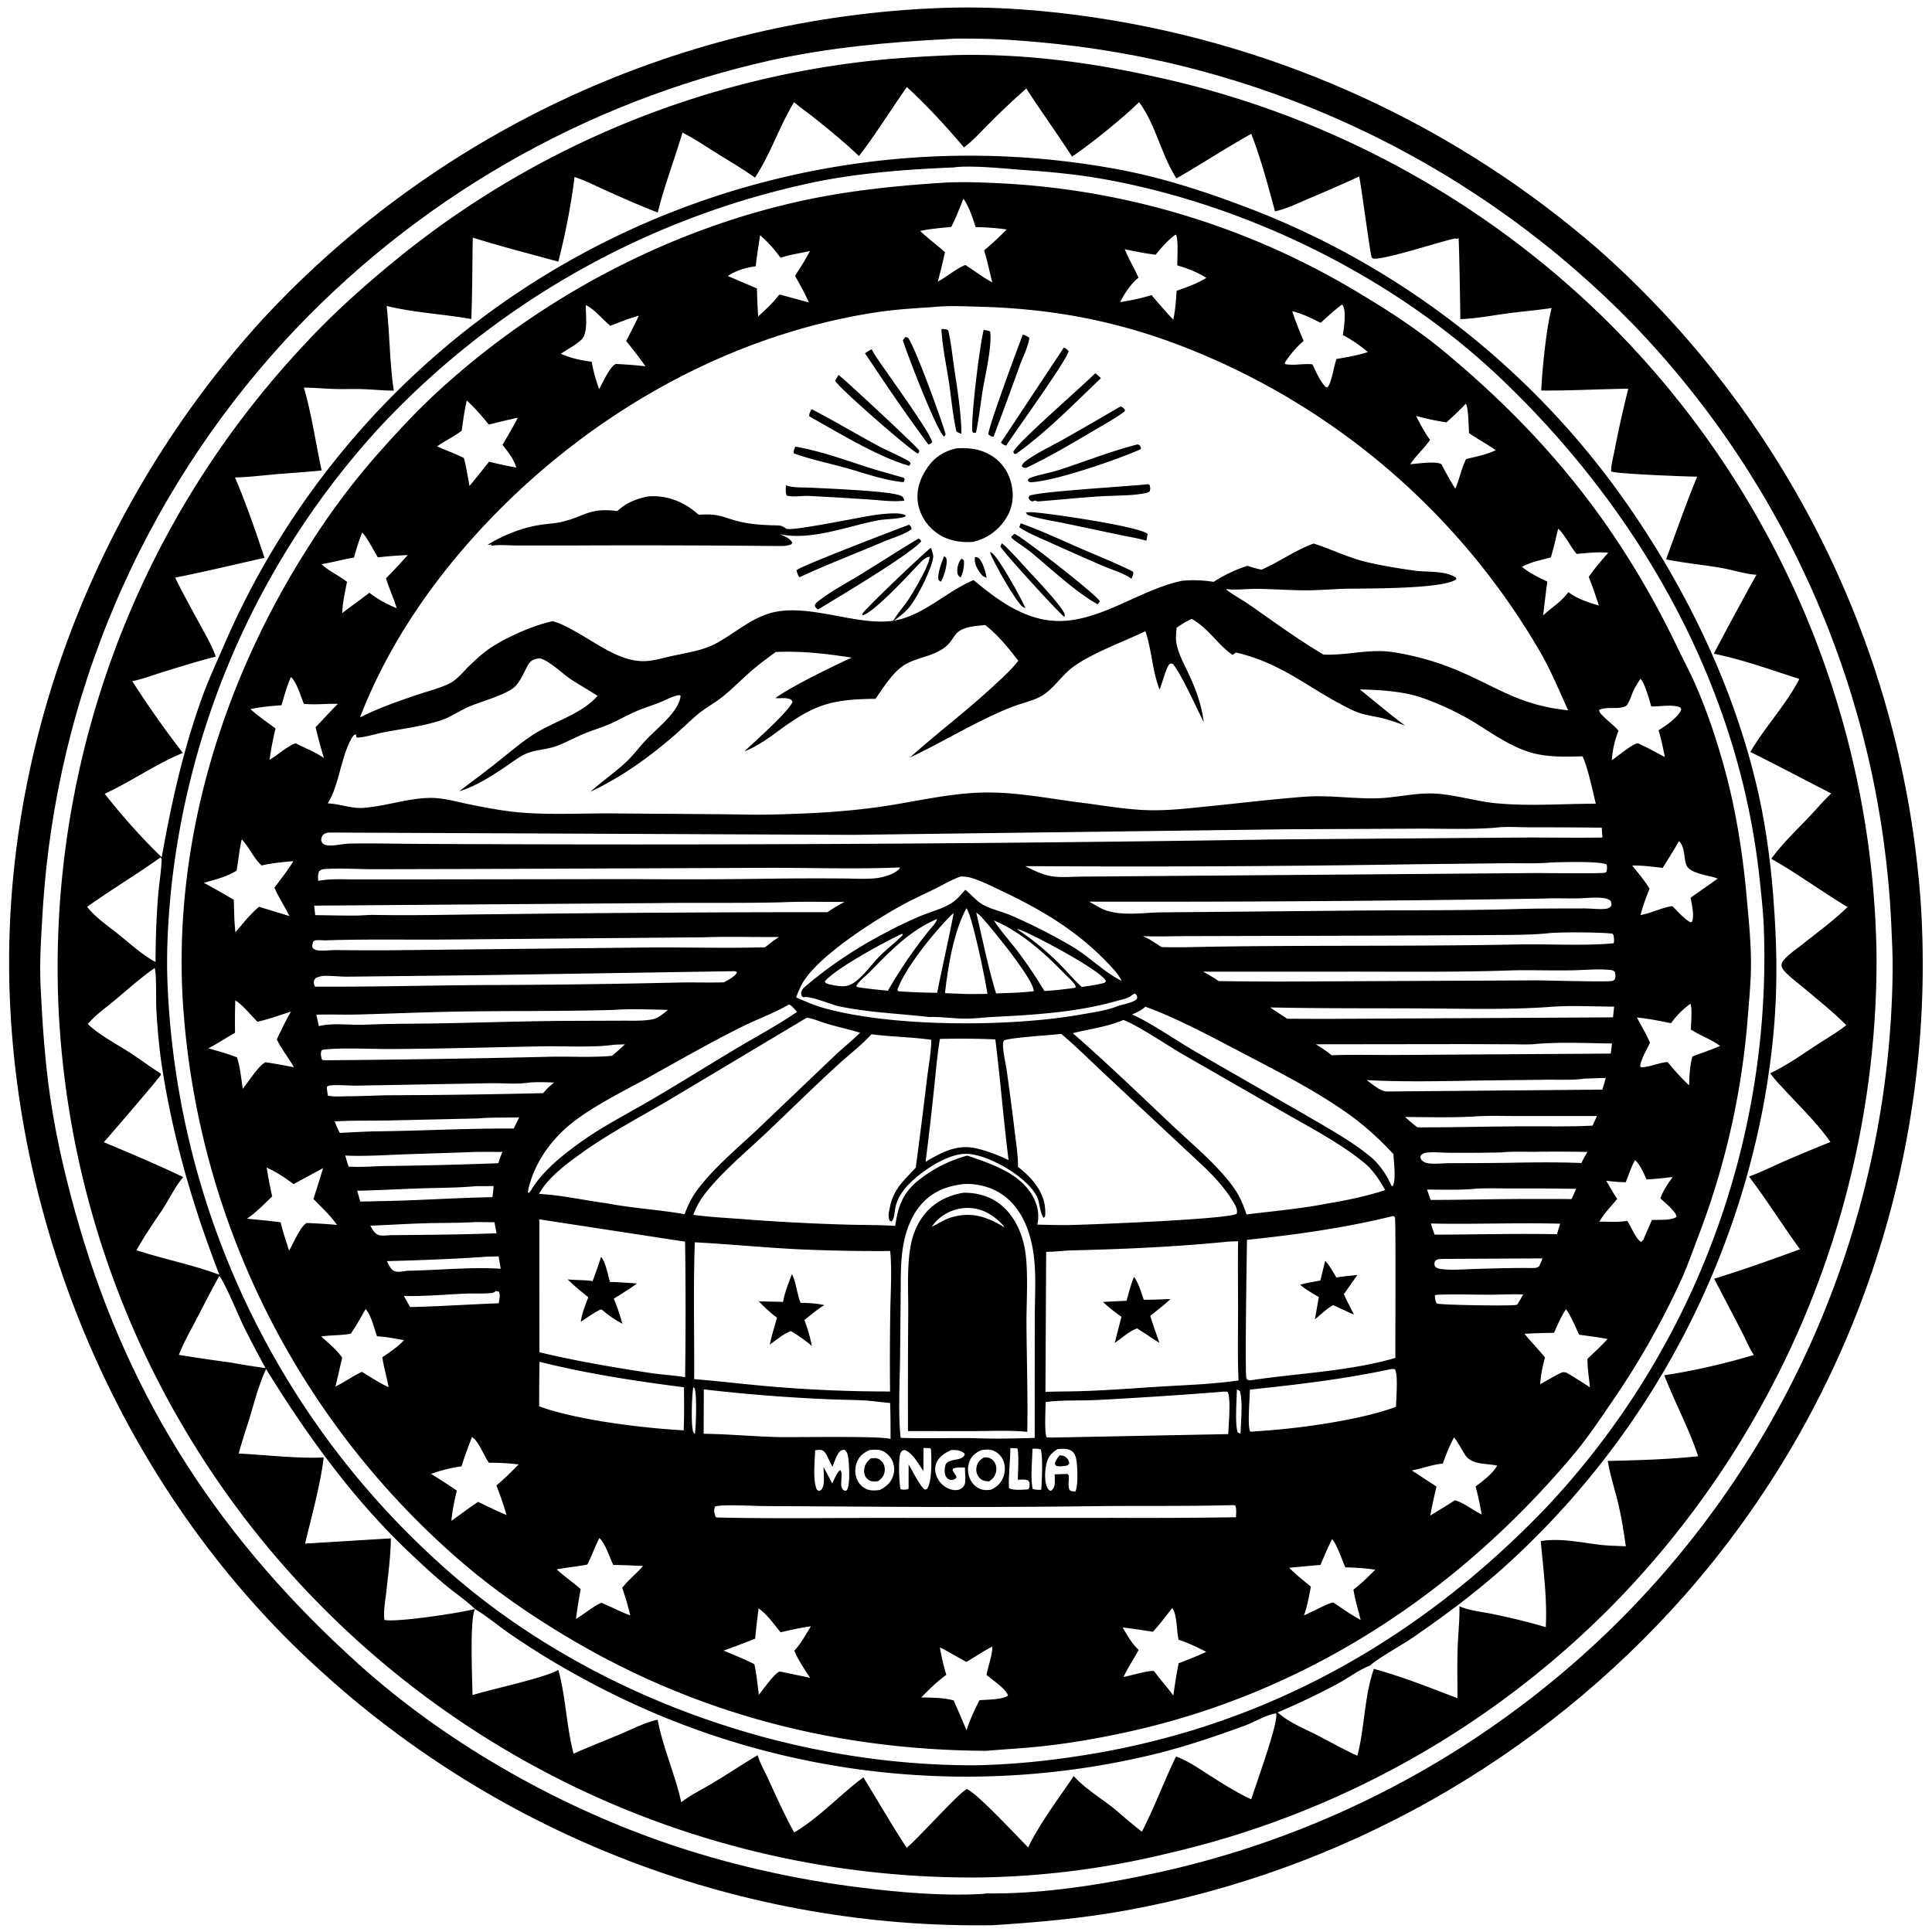 <svg xmlns="http://www.w3.org/2000/svg" viewBox="0 0 256 256"><path d="M131.632 255.1q-1.535.025-3.07.013-1.536-.013-3.07-.06-1.535-.048-3.068-.133t-3.064-.205q-1.53-.123-3.058-.28t-3.05-.35q-1.523-.195-3.041-.425t-3.03-.495-3.018-.567q-1.506-.3-3.004-.638t-2.987-.71-2.97-.782q-1.48-.408-2.95-.85-1.47-.444-2.929-.922-1.459-.477-2.906-.99-1.448-.512-2.883-1.059-1.434-.546-2.856-1.127-1.421-.58-2.828-1.195-1.407-.614-2.8-1.261t-2.769-1.328-2.736-1.393-2.702-1.457-2.668-1.522-2.63-1.584-2.592-1.646-2.552-1.708-2.51-1.767-2.468-1.827q-1.224-.928-2.425-1.885t-2.378-1.941-2.332-1.998-2.283-2.053C17.499 198.587 2.788 165.743 1.32 132.708-.154 99.558 12.633 66.52 34.957 42.13q1.079-1.159 2.185-2.291 1.107-1.133 2.24-2.238 1.135-1.104 2.296-2.181t2.347-2.125 2.4-2.066q1.211-1.019 2.448-2.007t2.498-1.947q1.26-.957 2.544-1.884t2.59-1.821 2.633-1.758q1.328-.862 2.676-1.692t2.717-1.626q1.368-.797 2.756-1.56 1.387-.762 2.793-1.49 1.406-.73 2.829-1.423t2.863-1.352 2.895-1.282 2.926-1.21 2.954-1.138 2.982-1.066 3.007-.992 3.03-.918 3.052-.843q1.53-.403 3.071-.769 1.54-.365 3.09-.692 1.549-.328 3.106-.617 1.556-.29 3.12-.54 1.563-.252 3.131-.464 1.57-.213 3.143-.387 1.574-.174 3.15-.31 1.578-.135 3.159-.232t3.162-.155c6.837-.254 13.76.281 20.52 1.3q1.148.172 2.292.365 1.145.193 2.286.406t2.278.447 2.27.487 2.261.527 2.251.567 2.241.607q1.118.313 2.23.646t2.218.686 2.206.724 2.192.764 2.179.802 2.164.841 2.149.879 2.132.917 2.117.954 2.099.992 2.081 1.028 2.063 1.065 2.044 1.102 2.024 1.138 2.003 1.173 1.982 1.208 1.96 1.244q.976.63 1.939 1.277.963.648 1.915 1.312t1.892 1.346 1.868 1.378 1.843 1.412 1.818 1.444 1.792 1.476 1.766 1.508q1.158 1.026 2.291 2.08t2.241 2.137 2.188 2.19 2.135 2.241 2.08 2.294 2.023 2.343 1.966 2.391 1.907 2.438 1.848 2.484 1.787 2.528 1.725 2.57 1.663 2.612 1.598 2.65 1.534 2.69q.75 1.354 1.468 2.725.718 1.372 1.402 2.76.684 1.389 1.334 2.794.65 1.404 1.266 2.825.616 1.42 1.197 2.854t1.128 2.883 1.058 2.91q.511 1.46.987 2.934.475 1.473.915 2.957.439 1.484.844 2.979.403 1.494.77 2.998.368 1.504.697 3.016.333 1.512.625 3.032.296 1.52.553 3.046.255 1.526.475 3.059.22 1.532.403 3.07.182 1.536.33 3.078.144 1.54.252 3.085.1 1.55.16 3.103.063 1.552.085 3.106t.008 3.107q-.016 1.554-.07 3.106-.053 1.553-.145 3.104-.09 1.551-.22 3.1-.13 1.548-.298 3.092t-.373 3.085-.45 3.074q-.242 1.535-.522 3.063-.282 1.528-.6 3.049-.317 1.52-.673 3.033t-.75 3.016q-.392 1.503-.82 2.996-.43 1.493-.896 2.975-.465 1.483-.968 2.953t-1.04 2.928q-.538 1.457-1.112 2.901-.573 1.444-1.182 2.874-.61 1.429-1.254 2.843t-1.322 2.811-1.391 2.779q-.713 1.38-1.459 2.743t-1.526 2.707-1.591 2.668q-.813 1.325-1.657 2.629t-1.722 2.587q-.876 1.282-1.784 2.543-.907 1.261-1.845 2.5-.939 1.238-1.907 2.453t-1.966 2.406-2.025 2.357q-.896 1.013-1.812 2.006-.917.994-1.854 1.969-.937.974-1.894 1.929t-1.934 1.89-1.973 1.848-2.011 1.807-2.048 1.765-2.085 1.722-2.12 1.679-2.154 1.633q-1.085.806-2.188 1.589-1.102.783-2.22 1.542-1.119.76-2.252 1.496-1.134.737-2.283 1.45-1.149.712-2.312 1.4-1.164.689-2.341 1.353t-2.37 1.304q-1.19.639-2.395 1.254-1.204.614-2.42 1.203-1.218.59-2.446 1.154-1.229.563-2.47 1.102-1.24.538-2.49 1.05-1.252.512-2.513.998-1.262.486-2.533.946-1.272.46-2.552.893t-2.57.839-2.588.786q-1.297.38-2.602.732-1.306.353-2.618.678t-2.63.622q-1.32.297-2.644.567t-2.655.513c-5.79 1.058-11.723 1.58-17.591 1.96M125.493 5.181c-7.896.4-15.582 1.122-23.324 2.802q-1.154.257-2.304.537-1.15.279-2.294.58t-2.282.624-2.27.667-2.257.71-2.243.754-2.228.796-2.213.838-2.196.88-2.18.921q-1.084.472-2.16.963-1.076.492-2.143 1.004t-2.123 1.045-2.103 1.084-2.082 1.125-2.06 1.163-2.037 1.203-2.014 1.242-1.99 1.28q-.99.648-1.966 1.316t-1.94 1.355-1.914 1.39-1.887 1.427q-.937.723-1.86 1.463t-1.831 1.498-1.803 1.533-1.773 1.566-1.743 1.6-1.713 1.633-1.68 1.665-1.65 1.697-1.616 1.728q-.873.955-1.726 1.929-.854.973-1.686 1.965-.833.99-1.644 2-.811 1.008-1.602 2.033-.79 1.026-1.558 2.068t-1.514 2.1-1.47 2.131-1.424 2.162-1.379 2.191-1.332 2.22-1.285 2.247-1.237 2.274-1.19 2.3-1.14 2.324-1.09 2.348-1.042 2.37-.992 2.391-.94 2.412-.89 2.432-.838 2.449-.787 2.466-.734 2.483-.682 2.498q-.327 1.252-.629 2.51-.3 1.26-.575 2.525t-.523 2.535q-.248 1.271-.47 2.547-.22 1.275-.414 2.555-.195 1.28-.362 2.563t-.307 2.57-.253 2.577-.199 2.582c-.216 3.568-.491 7.218-.317 10.792.24 4.935.581 9.939 1.31 14.827.851 5.72 2.229 11.425 3.854 16.972 6.857 23.392 18.965 41.66 36.99 57.904 11.313 10.194 25.721 18.435 40.062 23.465 8.535 2.994 17.65 5.05 26.62 6.148 5.067.62 10.619 1.103 15.718.833q.411-.023.819-.083c6.573.105 13.945-.948 20.371-2.281q1.088-.217 2.171-.453 1.084-.236 2.163-.492 1.079-.255 2.153-.53 1.075-.274 2.144-.568t2.133-.607 2.123-.644 2.11-.683 2.097-.72 2.085-.757 2.07-.794 2.057-.831 2.041-.868 2.025-.904q1.009-.46 2.009-.94 1-.478 1.992-.975.991-.497 1.974-1.011.982-.514 1.955-1.046t1.937-1.081 1.917-1.115 1.897-1.15q.943-.582 1.876-1.182t1.855-1.216q.921-.617 1.832-1.25.91-.632 1.81-1.28.9-.65 1.787-1.315t1.763-1.345 1.739-1.376 1.714-1.407 1.689-1.438 1.662-1.468 1.637-1.497q.811-.756 1.61-1.526 1.096-1.061 2.166-2.148t2.112-2.202 2.058-2.253 2.001-2.303q.987-1.164 1.944-2.352.958-1.187 1.886-2.399.928-1.21 1.825-2.445.898-1.233 1.765-2.488.867-1.256 1.702-2.532.836-1.277 1.64-2.574t1.575-2.613 1.51-2.65q.74-1.335 1.446-2.688.705-1.353 1.377-2.722.672-1.37 1.31-2.756t1.242-2.787 1.173-2.817 1.102-2.845 1.032-2.871.961-2.896.889-2.919.817-2.94.743-2.959.671-2.976.597-2.993.523-3.006.448-3.018.373-3.028.3-3.037q.13-1.52.223-3.043.093-1.522.15-3.047.055-1.525.072-3.05c.033-2.137-.095-4.288-.185-6.423q-.065-1.38-.162-2.759-.095-1.378-.222-2.754-.128-1.376-.285-2.748-.159-1.373-.348-2.742t-.409-2.733-.47-2.723-.53-2.712-.593-2.699-.653-2.685q-.341-1.339-.713-2.67t-.773-2.653-.832-2.635-.892-2.615-.95-2.595-1.009-2.573-1.066-2.55-1.123-2.524-1.18-2.499q-.603-1.243-1.235-2.472t-1.291-2.443q-.66-1.214-1.346-2.413-.686-1.2-1.4-2.383t-1.453-2.35-1.505-2.318-1.557-2.283-1.608-2.247-1.659-2.21-1.707-2.173-1.756-2.134q-.89-1.056-1.804-2.093t-1.85-2.052q-.937-1.016-1.897-2.01-.943-.968-1.907-1.915t-1.949-1.873q-.984-.925-1.988-1.83-1.004-.904-2.028-1.787-1.023-.883-2.065-1.743t-2.103-1.697-2.139-1.653-2.174-1.605-2.208-1.558-2.241-1.51-2.274-1.462-2.304-1.412q-1.16-.693-2.334-1.362-1.175-.668-2.364-1.31-1.188-.644-2.39-1.26-1.202-.618-2.418-1.209-1.215-.59-2.443-1.155t-2.467-1.103q-1.24-.538-2.491-1.05-1.25-.51-2.513-.994-1.261-.484-2.533-.94-1.272-.457-2.554-.886-1.281-.43-2.571-.83-1.29-.402-2.59-.776-1.298-.373-2.605-.718-1.306-.346-2.62-.662-1.313-.318-2.634-.606-1.32-.289-2.646-.549t-2.657-.49-2.668-.435-2.676-.376-2.684-.318c-3.443-.359-6.933-.657-10.396-.697-1.381-.015-2.82-.062-4.197.047"/><path d="M129.969 248.772q-1.443.014-2.886-.006t-2.885-.074-2.882-.143-2.878-.212-2.872-.28-2.865-.348-2.855-.416q-1.425-.226-2.845-.484-1.42-.26-2.833-.552t-2.818-.619q-1.406-.326-2.803-.686t-2.786-.752-2.767-.818q-1.38-.426-2.748-.884t-2.725-.95q-1.357-.49-2.702-1.013t-2.677-1.077q-1.332-.555-2.65-1.142-1.319-.586-2.623-1.203t-2.593-1.266-2.562-1.327q-1.274-.68-2.53-1.388-1.257-.709-2.497-1.448-1.24-.738-2.462-1.506-1.221-.768-2.424-1.565t-2.387-1.622-2.348-1.678-2.306-1.734q-1.143-.88-2.265-1.788-1.122-.907-2.222-1.841t-2.178-1.894-2.131-1.945q-1.074-1.002-2.123-2.03t-2.072-2.08q-1.024-1.054-2.021-2.132-.998-1.077-1.969-2.179t-1.915-2.226-1.86-2.273q-.917-1.147-1.805-2.317t-1.748-2.36q-.859-1.191-1.69-2.402-.83-1.212-1.63-2.443t-1.57-2.481q-.771-1.25-1.51-2.52-.74-1.268-1.449-2.554t-1.386-2.59-1.322-2.622-1.258-2.653-1.193-2.684-1.127-2.712-1.062-2.739-.994-2.763-.926-2.787-.859-2.808q-.412-1.41-.79-2.829t-.72-2.847q-.344-1.428-.652-2.864t-.582-2.878q-.273-1.443-.511-2.892-.238-1.45-.441-2.904t-.37-2.913-.3-2.921q-.131-1.463-.227-2.928-.096-1.466-.157-2.933-.057-1.494-.078-2.988t-.005-2.989q.017-1.494.07-2.987t.144-2.986q.09-1.491.217-2.98.128-1.49.292-2.975t.365-2.966.439-2.956.512-2.944q.274-1.47.585-2.931t.657-2.916.729-2.898q.383-1.445.801-2.88t.872-2.858.943-2.836 1.012-2.812 1.083-2.786 1.15-2.758 1.22-2.729 1.286-2.697 1.352-2.665q.693-1.325 1.419-2.631.725-1.306 1.483-2.595.758-1.288 1.547-2.557.79-1.269 1.61-2.517.82-1.25 1.672-2.478.851-1.228 1.733-2.435.881-1.206 1.792-2.391.912-1.184 1.852-2.346t1.909-2.3 1.965-2.251 2.021-2.202c3.632-3.932 7.58-7.47 11.706-10.868q.81-.667 1.63-1.319.822-.652 1.654-1.29t1.675-1.261 1.697-1.232 1.718-1.201 1.74-1.172 1.758-1.14 1.78-1.111 1.797-1.079 1.817-1.047 1.834-1.016 1.852-.983 1.87-.95 1.884-.919 1.901-.885 1.916-.851 1.931-.819 1.945-.784 1.958-.75 1.97-.716q.989-.35 1.984-.681.994-.332 1.994-.647t2.006-.612 2.016-.576 2.026-.542 2.034-.506 2.044-.47q1.023-.226 2.051-.435 1.028-.208 2.059-.398 1.03-.19 2.065-.363 1.034-.172 2.071-.327 1.037-.154 2.077-.29c4.517-.608 9.053-.88 13.604-1.063q.252-.008.504-.013c8.742-.177 17.488.957 26.004 2.854q1.04.224 2.076.465t2.068.502 2.059.537 2.05.574q1.021.295 2.038.609 1.017.313 2.028.644t2.016.68 2.004.715q1 .366 1.992.75.992.383 1.978.784.985.4 1.964.819.978.418 1.949.853t1.934.887 1.919.92 1.902.954 1.885.987 1.868 1.02 1.849 1.052 1.83 1.084q.912.55 1.813 1.116t1.791 1.148q.891.581 1.772 1.178.88.597 1.75 1.21.87.612 1.73 1.24.86.627 1.707 1.269.849.642 1.685 1.3.837.657 1.663 1.328.825.671 1.638 1.357.814.686 1.615 1.386.802.7 1.59 1.414.79.714 1.566 1.441t1.54 1.468q1.06 1.034 2.095 2.093 1.034 1.058 2.042 2.142 1.009 1.085 1.99 2.193t1.935 2.24 1.88 2.288 1.823 2.333 1.765 2.377 1.707 2.419 1.646 2.46 1.586 2.5 1.524 2.539 1.46 2.575 1.398 2.61 1.333 2.644 1.268 2.675 1.202 2.706 1.135 2.734 1.067 2.762 1 2.786.93 2.811.862 2.832.792 2.853q.378 1.431.721 2.871.344 1.44.651 2.889t.58 2.903.509 2.916.437 2.929q.2 1.466.364 2.938.165 1.471.293 2.946t.22 2.953.148 2.956.075 2.96q.006 1.488-.024 2.976t-.097 2.974-.17 2.97-.242 2.966-.314 2.96q-.175 1.477-.386 2.95t-.458 2.94-.53 2.929q-.282 1.46-.6 2.915-.318 1.453-.671 2.899t-.742 2.881-.812 2.863-.881 2.842-.951 2.82-1.019 2.796q-.526 1.392-1.086 2.77t-1.154 2.743-1.22 2.714-1.286 2.684-1.351 2.651-1.416 2.618-1.478 2.582-1.542 2.546-1.603 2.507-1.663 2.468q-.846 1.223-1.723 2.426-.876 1.202-1.781 2.383t-1.84 2.34-1.895 2.293-1.951 2.248-2.005 2.198-2.058 2.15q-.75.76-1.515 1.508-.764.747-1.54 1.48-.778.734-1.568 1.454t-1.593 1.426-1.617 1.398q-.815.691-1.642 1.368t-1.666 1.34q-.838.662-1.689 1.31-.85.646-1.712 1.279t-1.734 1.249q-.873.617-1.757 1.218-.883.602-1.778 1.188-.893.585-1.798 1.155-.904.57-1.818 1.123-.914.554-1.838 1.092-.924.537-1.857 1.058t-1.875 1.026-1.893.992-1.911.959-1.927.924-1.943.891-1.959.856-1.973.821-1.988.786-2.001.752-2.014.715-2.027.68-2.038.644-2.05.608-2.059.571-2.07.535-2.078.499q-3.044.744-6.125 1.317-3.081.574-6.19.975-3.108.4-6.233.626-3.126.226-6.26.278M51.792 203.84c-.026 2.388-.36 4.774-.613 7.148-.125 1.173-.391 2.494-.246 3.662 1.601.353 10.14-.947 12.003-1.449-.717 1.274-.353 9.468-.327 11.41 2.622-.832 9.432-2.23 11.372-3.335 1.01 3.635 1.059 7.455 2.022 11.1 1.988-.899 4.025-1.685 6.037-2.526 1.651-.69 3.356-1.593 5.102-1.982.711 3.756 2.306 7.218 3.127 10.936 1.332-1.016 2.912-1.777 4.35-2.644 1.94-1.17 3.819-2.433 5.773-3.589.315 1.07.904 2.065 1.368 3.077 1.104 2.41 2.192 4.84 3.474 7.163 3.339-1.97 6.07-5.013 9.173-7.304 1.91 3.117 3.735 6.28 5.737 9.341 1.565-1.298 7.026-7.42 7.975-7.788 1.355.553 6.645 6.256 8.115 7.729 1.635-3.346 3.972-6.372 6.042-9.454 1.55 1.75 3.844 3.058 5.655 4.562q1.651 1.454 3.375 2.82c1.67-3.246 2.933-6.688 4.522-9.97 1.604.582 2.96 1.546 4.386 2.456 1.817 1.158 3.628 2.307 5.585 3.22.572-1.886 3.649-10.24 3.297-11.372-.886-.015-3.12 1.228-4.106 1.587-4.16 1.517-8.361 2.944-12.677 3.957q-1.17.276-2.347.525-1.177.25-2.359.472t-2.368.418q-1.187.195-2.377.364-1.191.168-2.386.309-1.194.141-2.39.255-1.198.114-2.398.201-1.199.087-2.4.147-1.201.059-2.403.091t-2.405.037-2.405-.018-2.404-.072-2.402-.127-2.398-.181-2.393-.237-2.387-.29-2.38-.345-2.372-.399-2.362-.452-2.352-.506-2.338-.56q-1.167-.292-2.326-.612t-2.311-.665q-1.152-.346-2.296-.718-1.144-.371-2.278-.77-1.135-.397-2.26-.82-1.127-.424-2.242-.873-1.116-.449-2.22-.923-1.106-.474-2.2-.974-1.094-.499-2.176-1.023t-2.153-1.072-2.128-1.121q-5.218-2.781-10.088-6.134c-1.535-1.048-2.976-2.285-4.558-3.252l-.115-.069c-1.124-1.097-2.528-2.032-3.745-3.035-1.733-1.425-3.386-2.971-5.013-4.515-7.481-7.103-13.526-15.508-18.92-24.248-1.025 2.203-1.637 4.7-2.346 7.025a75 75 0 0 0-1.286 4.173c3.453.167 7.927.7 11.267.512-.399 3.45-1.636 7.942-2.466 11.423zm129.789 16.832c-1.52.596-2.862 1.627-4.29 2.41q-3.91 2.095-7.996 3.82c1.574 1.399 3.552 2.141 5.403 3.101 1.713.888 3.408 1.842 5.16 2.65.987-3.774.898-7.847 2.191-11.52 3.81 1.05 7.39 2.481 11.074 3.89 0-2.221-.05-4.458.023-6.676.062-1.845.276-3.654.237-5.505 1.397.606 3.042.733 4.532 1.048 2.295.487 4.665 1.034 6.91 1.719.198-3.793-.329-7.64-.667-11.407 2.605-.418 5.205.17 7.788.483 1.164.14 2.315.154 3.482.206-.278-1.972-.578-3.903-1.05-5.84-.441-1.81-1.043-3.632-1.337-5.468 3.965-.091 8.03-.201 11.972-.621-1.201-3.656-3.099-7.134-4.485-10.731 3.972-.606 8.012-1.54 11.861-2.69-.64-.969-1.095-2.122-1.632-3.157l-3.622-6.95c3.855-1.175 7.588-2.523 11.374-3.899-2.31-3.17-4.388-6.517-6.757-9.635 1.642-.61 3.223-1.392 4.827-2.097q2.966-1.277 5.962-2.481c-1.661-2.382-3.83-4.484-5.8-6.617-.74-.802-1.546-1.604-2.177-2.495 2.198-1.037 4.169-2.454 6.198-3.777 1.292-.842 2.674-1.637 3.884-2.591-1.793-1.803-3.808-3.392-5.75-5.029-.782-.658-1.683-1.31-2.377-2.057-.221-.238-.462-.537-.456-.88.008-.36.282-.675.52-.916.713-.721 1.626-1.342 2.423-1.973 1.947-1.54 4.024-3.073 5.803-4.8-3.411-2.052-6.654-4.439-10.109-6.399 1.443-1.978 3.307-3.748 4.994-5.524.976-1.027 1.923-2.164 2.956-3.126-3.57-1.833-7.126-3.714-10.72-5.501 1.95-3.34 4.737-6.255 6.488-9.67-3.74-1.212-7.478-2.557-11.333-3.349q2.768-5.26 5.654-10.456c-1.563-.11-3.111-.642-4.658-.91-2.423-.42-4.913-.646-7.317-1.137 1.347-3.658 2.626-7.357 4.117-10.958-1.134.003-10.922-.364-11.401-.7-.01-.887.282-1.885.45-2.76.528-2.764 1.146-5.46 1.818-8.191-3.843.044-7.676.276-11.524.24.095-2.549.695-8.533 1.381-10.935-1.948.303-3.907.453-5.86.715-2.064.277-4.163.689-6.246.759.009-1.03-.172-10.552-.232-10.75-.042.026-.082.055-.127.076-.16.075-.121.05-.288-.023-2.177.453-9.276 2.825-10.892 2.682-.068-.055-.156-.091-.204-.165-.172-.26-1.363-9.327-1.658-10.717q-3.304 1.508-6.652 2.914c-1.454.617-2.952 1.358-4.499 1.705-.866-3.196-1.935-7.2-3.151-10.273-3.362 1.866-6.57 3.996-9.915 5.902-1.993-3.07-2.772-7.211-4.955-10.105-1.8 1.824-6.676 5.798-8.883 7.21-1.962-3.04-4.086-5.976-6.053-9.01q-2.568 2.256-4.974 4.683c-1.05 1.042-2.095 2.243-3.287 3.115-2.398-2.819-4.84-5.488-7.564-7.997-2.151 3.032-4.077 6.205-6.352 9.15-1.892-1.824-3.984-3.523-6.04-5.16-.842-.668-1.755-1.277-2.553-1.995-1.953 3.204-3.105 6.875-5.186 10.005-1.617-1.153-3.342-2.158-5.026-3.209-1.505-.94-2.996-1.956-4.58-2.757-1.044 3.535-2.393 7.023-3.277 10.591-2.355-.903-4.663-1.936-6.965-2.966-1.338-.6-2.668-1.287-4.062-1.744-.439 3.694-1.225 7.608-2.145 11.215l-2.136-.577c-3.076-.836-6.164-1.641-9.203-2.606-.068 3.59-.038 7.207-.194 10.794-3.7-.67-7.581-.825-11.219-1.745.42 3.73.393 7.516.95 11.227-1.34-.003-2.654-.136-3.99-.191-1.199-.05-2.403.008-3.602-.02-1.441-.035-2.875-.17-4.318-.19 1.042 3.577 1.554 7.34 2.351 10.983-2.045.205-4.097.332-6.145.51-1.77.154-3.562.377-5.338.417 1.489 3.462 2.714 7.077 3.918 10.648-3.944.878-7.887 1.838-11.85 2.624 1.03 2.09 2.164 4.13 3.274 6.178.748 1.38 1.59 2.802 2.115 4.285-2.437.618-4.852 1.377-7.252 2.125-1.258.392-2.523.872-3.815 1.134q3.143 4.9 6.701 9.508c-3.612 1.477-6.832 3.79-10.357 5.409 2.194 2.811 4.987 5.945 7.558 8.417 1.265-7.139 2.815-14.087 5.26-20.936.828-2.317 1.864-4.587 2.852-6.839q.361-.846.737-1.686t.767-1.674.795-1.66.823-1.647.852-1.632.88-1.617.907-1.602.934-1.586.962-1.569.988-1.553 1.016-1.536 1.04-1.518q.528-.754 1.068-1.5.54-.745 1.093-1.48.552-.737 1.118-1.463.565-.727 1.143-1.443t1.168-1.423 1.192-1.403 1.215-1.382 1.24-1.361 1.263-1.34q.637-.664 1.285-1.317.649-.653 1.308-1.295.66-.643 1.33-1.273t1.352-1.25 1.373-1.226 1.394-1.202T60.196 45t1.434-1.154 1.454-1.128 1.473-1.104 1.492-1.079q1.093-.776 2.205-1.525t2.242-1.47 2.278-1.413 2.312-1.356 2.346-1.299 2.376-1.24q1.197-.604 2.407-1.18 1.212-.575 2.436-1.12 1.225-.544 2.463-1.059t2.488-.997q1.25-.484 2.513-.936 1.261-.452 2.535-.872 1.272-.42 2.555-.809t2.575-.745q1.293-.357 2.593-.682 1.3-.324 2.609-.616t2.624-.551q1.315-.26 2.636-.486 1.321-.227 2.647-.42 1.327-.194 2.658-.355t2.665-.288 2.672-.221 2.676-.155 2.68-.089 2.68-.022 2.68.045 2.679.112 2.675.178q1.336.105 2.67.244 1.333.14 2.662.311 1.33.172 2.654.377 1.325.205 2.644.443c5.748 1.022 11.352 2.785 16.807 4.838q.96.355 1.913.729.953.373 1.898.765.946.392 1.885.8.938.41 1.868.837t1.852.872q.922.444 1.835.906.914.462 1.818.94.904.48 1.8.976.895.496 1.781 1.009t1.762 1.042 1.741 1.076 1.721 1.108 1.7 1.141 1.677 1.173 1.656 1.204q.821.61 1.632 1.235t1.608 1.266 1.585 1.296q.786.656 1.56 1.326.773.67 1.533 1.355.761.685 1.508 1.384.748.7 1.482 1.412.734.713 1.455 1.44.72.727 1.428 1.468.706.74 1.399 1.494.692.753 1.37 1.52.679.766 1.342 1.545.664.78 1.313 1.572.648.791 1.282 1.595t1.252 1.62 1.221 1.642 1.19 1.666c8.541 12.212 15.162 26.227 18.034 40.908q1.14 6.096 1.544 12.285c.717 9.547.349 17.23-1.368 26.658q-.206 1.092-.433 2.179-.228 1.087-.477 2.169-.25 1.082-.52 2.159-.272 1.077-.565 2.148t-.607 2.136-.65 2.124q-.337 1.058-.694 2.11-.358 1.051-.736 2.095-.379 1.044-.779 2.08t-.82 2.064-.862 2.047-.903 2.03-.944 2.01-.984 1.99-1.025 1.971-1.064 1.95-1.103 1.927-1.143 1.905-1.18 1.881-1.219 1.857-1.256 1.832-1.292 1.806-1.329 1.78-1.364 1.752-1.4 1.724-1.434 1.696-1.469 1.666-1.502 1.637-1.534 1.605-1.567 1.574-1.599 1.542-1.629 1.51c-3.936 3.558-8.139 6.671-12.503 9.676-1.172.806-4.838 2.872-5.501 3.598M126.45 22.184c-6.014.241-12.075.691-17.994 1.84q-1.036.212-2.068.444-1.032.231-2.06.483-1.026.251-2.048.523-1.023.27-2.04.562-1.016.29-2.027.601-1.011.31-2.016.64-1.004.33-2.003.68-.998.35-1.99.718-.99.369-1.974.756-.984.388-1.96.794-.977.407-1.945.832-.968.426-1.928.87t-1.911.906-1.893.944-1.874.98q-.933.498-1.856 1.015-.922.517-1.835 1.051-.912.535-1.814 1.087-.903.552-1.794 1.121-.89.57-1.771 1.156-.88.587-1.749 1.19-.868.603-1.725 1.223-.856.62-1.701 1.257-.844.636-1.677 1.289-.832.652-1.651 1.321T59.52 47.82t-1.599 1.384-1.572 1.415-1.545 1.445-1.516 1.474-1.488 1.504q-.736.758-1.458 1.532-.728.791-1.439 1.598-.712.806-1.407 1.626t-1.373 1.655-1.34 1.681-1.307 1.709q-.644.86-1.271 1.734-.628.874-1.237 1.76-.61.885-1.201 1.783t-1.165 1.807-1.129 1.831-1.091 1.853-1.055 1.874q-.517.943-1.016 1.895t-.978 1.915-.94 1.935-.9 1.953q-.441.98-.862 1.97-.42.99-.821 1.987t-.782 2.004q-.38 1.005-.741 2.018-.36 1.013-.7 2.033t-.66 2.047-.619 2.06-.576 2.072q-.279 1.038-.536 2.082t-.493 2.093q-.237 1.05-.452 2.103t-.409 2.111-.366 2.12q-.173 1.06-.324 2.125t-.282 2.132-.238 2.137c-.38 3.986-.605 8.047-.435 12.051q.055 1.358.144 2.714t.211 2.708.279 2.703.345 2.696q.19 1.345.413 2.685t.478 2.675.546 2.662.61 2.647.677 2.632q.355 1.311.742 2.614t.806 2.595.87 2.573q.452 1.282.935 2.552.482 1.27.997 2.528.514 1.257 1.06 2.502.545 1.244 1.12 2.475.577 1.23 1.183 2.446t1.243 2.416 1.302 2.385 1.361 2.352 1.42 2.317 1.476 2.281 1.532 2.244 1.587 2.205 1.642 2.165 1.696 2.124 1.747 2.08 1.798 2.037 1.848 1.992 1.898 1.945 1.944 1.898 1.992 1.848c18.947 17.312 46.036 27.11 71.619 26.88q6.362-.18 12.654-1.14c24.55-3.578 45.381-15.162 62.47-32.97q.894-.949 1.763-1.919.87-.97 1.715-1.96t1.666-2.002 1.617-2.042 1.566-2.081 1.515-2.119 1.463-2.155 1.41-2.19q.69-1.104 1.355-2.224.664-1.12 1.3-2.257.637-1.136 1.245-2.288t1.189-2.317q.58-1.167 1.132-2.346t1.073-2.373q.523-1.193 1.016-2.399t.956-2.423.897-2.445.837-2.466.775-2.487.715-2.504.654-2.522.591-2.536.53-2.55.466-2.563.404-2.573q.186-1.29.341-2.582.155-1.293.278-2.59t.213-2.596q.091-1.3.151-2.6t.087-2.603q.027-1.302.023-2.605-.005-1.302-.041-2.604c-.057-2.563-.347-5.205-.627-7.754-2.797-25.458-15.868-48.457-34.246-65.965-14.074-13.408-33.577-23.023-52.714-26.435-3.308-.59-6.7-.922-10.051-1.157-2.692-.19-6.905-.658-9.474-.413-.061.006-.121.023-.182.035M21.27 113.607c-3.18 2.275-6.548 4.288-9.728 6.552 1.07 1.352 2.567 2.396 3.916 3.453 1.619 1.28 3.333 2.894 5.15 3.856.016-2.928.104-5.833.339-8.753.12-1.491.377-2.988.458-4.478.018-.322.084-.38-.136-.63m-.774 14.659c-1.902 1.325-3.626 2.887-5.403 4.37-1.066.89-2.189 1.677-3.138 2.696q-.166.174-.333.346l.13.123c1.533 1.421 3.66 2.516 5.42 3.655 1.396.903 2.727 1.904 4.13 2.793.002.062.02.126.007.187-.048.213-6.8 8.083-7.46 8.808l-.097.102c3.53 1.479 7.077 2.963 10.526 4.623-1.118 1.305-1.912 3.04-2.868 4.476-1.154 1.7-2.322 3.416-3.325 5.211 3.617 1.196 7.428 1.919 10.986 3.257-3.523-9.079-6.21-18.282-7.661-27.932-.353-2.346-.543-4.74-.691-7.106-.067-1.064.043-4.924-.223-5.61m8.555 40.816c-1.056 1.878-2.024 3.808-3.021 5.719-.807 1.545-1.697 3.097-2.328 4.725q3.405.557 6.826 1.008 2.32.428 4.658.743-1.494-2.721-2.888-5.494c-.57-1.146-2.62-6.11-3.247-6.701"/><path d="M130.708 231.993c-19.704-.097-38.156-4.798-55.14-14.838-5.37-3.175-10.447-6.696-15.14-10.82q-.989-.867-1.956-1.758-.966-.89-1.91-1.804-.945-.915-1.866-1.851-.922-.937-1.82-1.897t-1.773-1.94-1.724-1.984-1.675-2.026-1.625-2.066-1.574-2.105-1.521-2.143q-.748-1.082-1.468-2.18-.721-1.1-1.414-2.216-.694-1.117-1.36-2.25-.665-1.133-1.303-2.282t-1.247-2.314-1.19-2.344-1.132-2.372q-.55-1.193-1.073-2.4-.521-1.206-1.013-2.424-.492-1.22-.954-2.45t-.893-2.472q-.432-1.241-.833-2.493t-.77-2.513-.71-2.53-.646-2.548-.583-2.563-.52-2.577-.457-2.588-.393-2.599-.33-2.608-.264-2.615-.2-2.62c-1.303-21.148 5.188-42.343 16.478-60.093q2.004-3.21 4.254-6.254t4.734-5.899c2.54-2.877 5.123-5.709 7.936-8.323 13.425-12.471 30.608-21.697 48.531-25.612 6.407-1.398 12.799-2.038 19.323-2.44 2.592-.103 5.138.006 7.726.14q1.562.088 3.122.224 1.56.137 3.113.321 1.555.184 3.103.417t3.088.512 3.071.606 3.051.701 3.028.795q1.508.42 3.002.888 1.494.467 2.973.98t2.941 1.07 2.907 1.161 2.87 1.25 2.83 1.337 2.788 1.425 2.743 1.509 2.694 1.593c3.879 2.324 7.696 4.85 11.167 7.757 13.443 11.252 22.966 23.119 30.602 39 .79 1.641 1.652 3.264 2.382 4.931 1.593 3.64 2.882 7.557 3.917 11.391 1.476 5.466 2.355 11.243 2.855 16.874.259 2.913.57 5.9.552 8.823-.013 2.119-.21 4.246-.382 6.357q-.14 1.91-.349 3.815-.21 1.904-.49 3.8-.28 1.894-.63 3.778-.35 1.883-.768 3.752-.42 1.87-.908 3.722t-1.045 3.685-1.18 3.644-1.314 3.599c-.7 1.865-1.372 3.765-2.192 5.58q-1.944 4.237-4.248 8.29-2.304 4.051-4.952 7.888c-1.614 2.373-3.241 4.787-5.089 6.986-15.529 18.478-35.72 31.687-59.442 36.795-3.492.751-7.116 1.386-10.669 1.782-2.548.284-5.095.414-7.647.633M98.635 99.562c1.345-1.278 5.716-5.127 6.39-6.553-.119-.239-.143-.284-.408-.385-.56-.215-1.283-.062-1.877-.124 2.108-1.538 7.598-4.215 10.118-5.36-3.35-.522-6.67-.902-10.067-.75-1.123.829-2.257 1.652-3.307 2.572-1.221 1.072-2.373 2.244-3.63 3.272-1.118.915-2.42 1.58-3.52 2.517-1.052.899-2.035 1.877-3.083 2.781-3.38 2.916-6.965 5.471-11.014 7.382 1.466-1.328 3.099-2.456 4.555-3.78 1.044-.948 1.879-2.096 2.839-3.124 1.32-1.413 4.395-3.749 4.547-5.824-.232-.132-.349-.06-.604.006-.713.187-1.41.587-2.096.863-1.065.426-2.173.751-3.225 1.21-1.07.465-2.089 1.045-3.147 1.536-1.184.548-2.447.89-3.648 1.393-1.207.505-2.367 1.132-3.583 1.61-1.441.566-3.043.487-4.441 1.195-.904.457-1.739 1.119-2.58 1.683-1.78 1.193-3.933 2.551-5.983 3.153 1.566-1.215 3.17-2.377 4.724-3.607 1.594-1.26 3.164-2.617 4.85-3.75 2.75-1.847 6.503-2.751 8.736-5.264-1.16-.776-2.385-1.44-3.546-2.21-1.17-.779-2.637-2.284-3.944-2.723-.191-.064-.442-.021-.635.02-.434.095-.79.325-1.023.711-.54.894-.884 1.869-1.551 2.688l-.097.123c-1.007 1.187-4.772 2.152-6.294 2.835-1.275.571-2.504 1.435-3.834 1.85-2.44.763-5.093 1.073-7.597 1.567-1 .196-2.156.588-3.16.653-.084.005-.168.002-.251.003l-.079-.421c-.324.074-.416.236-.576.516-1.447 2.53-1.622 6.144-3.163 8.627 1.585.053 3.138.705 4.698.595 3.029-.215 6.243-1.394 9.239-1.318 1.513.038 3.084.488 4.565.792 2.414.497 4.885.978 7.345 1.164 3.984.302 8.038.062 12.035.097l13.663.099c2.364.013 4.715.1 7.08.05 4.957-.104 9.875-.347 14.785-1.06 4.48-.652 8.917-1.77 13.462-1.858 4.652-.09 9.19.908 13.786 1.446 2.81.387 5.655.867 8.495.902 2.499.03 5.018-.272 7.501-.52 4.245-.425 8.503-.946 12.756-1.27 3.175-.24 6.3.266 9.464.21 2.317-.043 4.606-.61 6.913-.647 3.014-.049 6.117 1.041 9.143 1.313 4.417.398 8.683.049 13.09.05-.34-1.4-1.138-5.145-1.772-6.28-2.249.056-4.513.138-6.71-.47-2.505-.694-4.937-2.333-7.119-3.729-2.35-1.503-6.404-3.443-9.108-4.034-2.06-.45-4.453-.596-6.56-.63 1.999 1.582 3.959 3.288 6.012 4.791-1.006-.366-2.009-.737-3.05-.99-1.249-.302-2.552-.419-3.727-.964-5.669-2.634-9.156-6.219-15.659-7.737q-.208.167-.427.323c-1.886-1.243-3.145-3.484-5.411-4.77-.73.306-1.355.725-2.01 1.163-.05.647-.15 1.36-.036 2 .256 1.449 1.001 2.78 1.619 4.1.968 2.068 1.732 4.134 2.007 6.412-.887-1.737-3.052-6.566-4.128-7.741-.14-.003-.284-.049-.397.051-.45.397-1 2.658-1.332 3.374-.987-2.602-1.02-5.203-1.865-7.726-2.89 1.372-7.066 2.888-9.576 4.72-1.517 1.106-2.55 2.882-4.16 3.836-1.02.603-2.286.88-3.403 1.274-.948.335-1.88.739-2.794 1.159-3.836 1.761-7.471 3.947-11.292 5.759 3.602-3.238 7.484-6.149 11.035-9.442 1.144-1.061 2.393-2.154 3.336-3.399-1.287-1.67-2.712-3.449-4.392-4.73-1.26.148-3.036.166-3.892 1.233-.37.462-.65.995-1.082 1.407-1.717 1.644-4.32 1.555-6.124 2.928-1.3.99-2.492 2.858-3.419 4.209-6.067.055-8.212.819-12.977 4.323-1.367 1.006-2.811 2.027-4.403 2.644m32.99 22.344.076.059c.891 1.385 2.039 2.641 3.042 3.95q1.966 2.6 3.645 5.394c1.355-.074 2.678-.23 4.02-.417l.14-.096c-.026-.08-.04-.165-.08-.238-.28-.514-.974-1.08-1.394-1.514-2.714-2.807-5.747-5.531-9.373-7.079zm-3.967-95.572c-.514 1.241-.985 2.53-1.603 3.724-1.365.155-2.787.24-4.126.548 1.043.996 2.211 1.846 3.285 2.807q-.432 1.962-.949 3.903c.882-.456 2.937-2.047 3.674-2.197 1.166.782 2.32 1.618 3.546 2.304-.369-1.413-.645-2.848-1.082-4.241a45 45 0 0 0 2.991-2.777q-2.047-.288-4.113-.309c-.385-1.187-.886-2.751-1.623-3.762m28.093 4.761c-1.029.758-1.819 1.674-2.625 2.659-1.382-.175-2.726-.44-4.088-.729.525 1.303 1.247 2.495 1.823 3.77-.963.731-1.9 2.149-2.431 3.235q2.112-.315 4.159-.924a84 84 0 0 0 2.871 3.253c.281-1.245.368-2.55.449-3.823 1.37-.494 2.697-.945 3.941-1.714-1.197-.758-2.49-1.262-3.851-1.652-.01-.91.151-3.268-.14-4.016zm-55.037.076c-.203 1.367-.427 2.739-.575 4.112-1.362.194-2.536.527-3.704 1.285l3.862 1.654q.044 1.86.163 3.716c.934-.864 1.872-1.705 2.651-2.716.113-.147.061-.094.235-.189l3.833 1.045c-.537-1.225-1.171-2.363-1.834-3.522.697-1.081 1.391-2.151 1.981-3.296-1.286.297-2.656.47-3.9.901-.747-1.049-1.729-2.156-2.712-2.99m77.106 9.18c-1.01.762-1.899 1.577-2.826 2.432-1.231-.626-2.413-1.212-3.76-1.55.418 1.349.965 2.643 1.502 3.947-.891.736-1.865 1.886-2.479 2.865l.007.193c1.198.248 2.436-.099 3.636.038.474.984 1 2.214 1.753 3.002l.246.05c.55-.57.85-2.876 1.2-3.765 1.442-.24 2.764-.466 4.16-.911a20 20 0 0 0-3.315-2.26c.12-.906.485-3.133-.02-3.93-.027-.043-.069-.074-.104-.111m-100.197.073c-.024 1.229.334 3.683-.56 4.557-.734.718-1.884 1.313-2.751 1.894 1.36.6 2.629.872 4.102 1.053.175 1.196.564 2.487.979 3.625.454-.776 1.41-3.014 2.215-3.328q1.965.097 3.921.304c-.81-1.149-1.679-2.246-2.554-3.346.559-1.107 1.148-2.207 1.656-3.338-1.294.333-2.508.845-3.752 1.325-1.046-.824-2.065-2.184-3.256-2.746m45.906.273c-2.46.161-4.933.308-7.372.68C95.18 44.57 75.787 56.242 61.901 72.12c-5.926 6.775-10.962 14.518-14.198 22.945 2.513-1.285 5.218-2.207 7.89-3.102 1.294-.433 2.747-.799 3.97-1.398 1.058-.518 1.922-1.702 2.796-2.514.79-.734 1.59-1.481 2.48-2.096 2.083-1.44 5.898-3.142 8.392-3.64l.16.044c1.182.344 2.28 1 3.347 1.603 2.62 1.482 5.625 3.79 8.787 3.638 1.167-.056 2.427-.44 3.572-.692 1.873-.411 3.993-.703 5.702-1.61 2.294-1.218 4.306-3.034 6.786-3.905 5.277-1.855 12.35 1.933 17.45.727 3.639-.86 6.536-3.821 9.97-5.258 3.545 2.962 7.463 5.805 12.31 5.383 5.312-.462 10.082-4.187 15.287-5.282 1.433-.148 2.793-.083 4.215.134 1.363-.882 2.925-1.638 4.477-2.119.619.198 1.223.377 1.86.507 2.384-1.03 4.446-2.573 6.913-3.465 2.368.759 4.685 1.912 7.101 2.475 2.007.468 4.126.809 6.167 1.105 1.705.247 4.094-.042 5.586.934l.057.202c-1.623 1.354-12.258 1.22-14.674 1.277-1.766.04-3.513.213-5.282.206-2.14-.007-4.269-.164-6.405-.193-1.231-.017-2.575.158-3.783.066-.157-.012-.233-.052-.387.01 1.05.79 2.22 1.407 3.3 2.162 3.154 2.206 6.294 4.506 9.611 6.465l.197.008c2.993.108 5.893-.78 8.882-.342a36 36 0 0 1 8.792 2.483c5.498 2.349 8.097 4.548 14.566 5.246-1.119-2.422-2.172-5.003-3.477-7.321q-.509-.887-1.037-1.763t-1.074-1.74-1.112-1.715q-.565-.852-1.149-1.691-.583-.84-1.185-1.666t-1.221-1.64q-.62-.812-1.257-1.612t-1.292-1.585-1.326-1.556-1.359-1.527q-.688-.757-1.392-1.498-.704-.74-1.425-1.466-.72-.725-1.456-1.435-.735-.71-1.487-1.403-.75-.694-1.517-1.371t-1.546-1.337-1.576-1.303q-.794-.644-1.603-1.269-.809-.626-1.63-1.233-.822-.608-1.657-1.198t-1.683-1.161-1.708-1.125-1.731-1.087-1.755-1.05q-.883-.514-1.777-1.01-.894-.495-1.799-.972-.904-.476-1.82-.932-.914-.456-1.839-.893-.924-.436-1.858-.852t-1.876-.812q-.943-.395-1.894-.77t-1.91-.73c-8.379-3.078-16.563-4.511-25.465-4.754-2.099-.057-4.285-.174-6.373.05M61.84 53.065c-.292 1.327-.476 2.66-.662 4.005-1.033.801-2.209 1.316-3.25 2.078 1.16.537 2.414.961 3.545 1.543.31 1.226.517 2.468.735 3.712q1.316-1.599 2.596-3.226c1.2.304 2.401.554 3.618.787-.373-1.187-1.085-2.054-1.834-3.025.683-1.188 1.422-2.361 2.021-3.594q-1.928.426-3.841.918c-.915-1.135-1.843-2.22-2.928-3.197m132.379.424c-.807.875-1.675 1.672-2.55 2.476-1.357-.194-2.703-.505-4.032-.84.567 1.092 1.125 2.163 1.851 3.163-.797 1.138-1.842 2.069-2.625 3.217.891-.046 3.479-.463 4.163.025l.051.148c.57 1.03 1.11 2.1 1.763 3.079.537-1.28.816-2.702 1.425-3.936 1.346-.313 2.68-.576 3.935-1.17-1.151-.804-2.392-1.464-3.545-2.262-.053-.695-.067-3.464-.436-3.9m12.25 16.562c-.325 1.25-.579 2.575-.98 3.797-1.183.353-2.462.568-3.56 1.132l-.164.08-.097.05c1.02.84 2.18 1.386 3.364 1.957-.226 1.493-.365 2.994-.565 4.49.948-.92 2.115-1.623 2.965-2.624q.2-.233.394-.47c1.076.851 2.727 1.39 4.04 1.777-.428-1.273-.853-2.542-1.348-3.791.78-1.147 1.663-2.168 2.579-3.206-1.383-.14-2.809.043-4.192.151-.858-1.008-1.498-2.473-2.435-3.344m-158.488.525a29 29 0 0 0-1.075 3.305c-1.447.24-2.87.646-4.311.868 1.002.966 2.321 1.484 3.383 2.361-.252 1.279-.538 2.55-.62 3.853l-.012.177-.006.106c1.182-.923 2.423-1.771 3.596-2.705 1.154.901 2.284 1.484 3.628 2.056-.405-1.351-1.003-2.628-1.415-3.968q1.48-1.499 2.874-3.077c-1.328.05-2.637.161-3.958.296-.377-.583-1.61-2.98-2.084-3.272m-9.431 19.13c-.55 1.201-.868 2.487-1.258 3.746-1.397.092-2.738.221-4.11.512 1.048.93 2.195 1.734 3.327 2.558a43 43 0 0 0-.792 4.157c.997-.558 2.465-1.896 3.462-2.188 1.227.624 2.604 1.17 3.739 1.943a63 63 0 0 1-1.1-4.083c.997-1.013 1.936-2.086 2.95-3.08-1.478-.059-3.057.159-4.51-.014-.406-.992-.931-2.845-1.708-3.551m178.81.246c-.316.5-.655 1.006-.905 1.543-.272.582-.472 1.319-.824 1.846-.174.262-.39.318-.683.384-.95.212-2.18-.078-3.046.338-.001.343.242.538.474.782.66.694 1.474 1.247 2.084 1.987a13 13 0 0 0-.893 3.9c.666-.412 2.847-2.286 3.483-2.234 1.212.552 2.372 1.176 3.538 1.815-.214-1.201-.468-2.386-.826-3.553.909-.537 2.68-1.756 3.012-2.773-.129-.254-.123-.259-.384-.338-1.026-.312-2.498 0-3.598-.05-.188-.684-.905-3.281-1.431-3.647m-19.264 19.727c-3.287.249-6.678.116-9.977.122l-17.225.077-57.957.745-69.24-.307c-.337.001-.555.079-.84.25-.253.306-.275.436-.302.815.138.31.153.404.484.544.725.308 2.378-.129 3.21-.145 3.374-.067 6.78.039 10.157.042q56.262.29 112.517-.592l32.324-.247c3.691-.026 7.392.057 11.082-.007l-.094-1.308q-4.784-.049-9.568-.044c-1.47-.002-3.117-.136-4.57.055M32.03 111.216c-.313 1.368-.435 2.757-.68 4.136-1.206.826-2.93 1.199-4.326 1.635 1.341.708 2.646 1.469 3.952 2.237.052 1.432.054 2.882.219 4.305.99-1.149 1.963-2.4 3.128-3.378l4.02 1.231c-.604-1.277-1.434-2.47-1.978-3.764.866-1.15 1.76-2.287 2.516-3.515-1.395.126-2.847.263-4.215.573-1.078-.983-1.642-2.404-2.636-3.46m190.439.238c-.674 1.22-1.422 2.358-2.154 3.54-1.34-.145-2.693-.336-4.043-.304.802.994 1.63 1.97 2.3 3.061-.443 1.157-.898 2.293-1.193 3.499 1.434-.257 2.794-.98 4.199-1.188.718.667 1.552 1.695 2.413 2.148l.215-.07c.319-.815-.04-2.328-.193-3.182 1.19-.852 2.41-1.674 3.587-2.542-1.134-.458-3.68-.62-4.14-1.787-.397-1.004-.143-2.378-.991-3.175M205.29 114.3c-1.926.162-3.858.062-5.788.085l-12.134.134q-25.754.41-51.51.247c3.579 1.868 4.225 1.398 8.009 1.386l59.09-.464c1.239-.019 9.278.093 9.727-.051.07-.022.12-.085.181-.127.08-.356.12-.583.025-.949-.632-.492-6.642-.33-7.6-.26m-86.081.64c-5.996.251-12.048.02-18.052.053l-38.827.151-12.875.03c-2.064 0-4.203-.16-6.257-.032-.415.026-.584.041-.908.295-.178.435-.178.821-.116 1.284 1.6-.312 3.316-.195 4.94-.195l7.094-.002 30.106-.04q9.094.08 18.187-.063 4.569-.053 9.137-.02c1.443.004 2.963.119 4.394-.032.997-.105 2.546-.535 3.203-1.319zm8.046 1.207c-1.191.433-2.324 1.106-3.46 1.668-1.488.736-3.016 1.418-4.468 2.226-3.575 1.987-11.466 6.953-13.217 10.655a15 15 0 0 0-.618 1.464c1.198.531 2.411 1.053 3.675 1.408 9.125 2.567 24.74 2.516 34.054.863 1.588-.282 3.28-.505 4.792-1.081.795-.302 1.97-.418 2.61-.954.079-.255.106-.373-.083-.608-.044-.056-.108-.093-.162-.139a2.2 2.2 0 0 0-.507.306c-.448.354-1.295.505-1.847.662-5.292 1.504-10.815 1.85-16.285 2.122-1.138.056-2.276.197-3.415.228-1.743.048-3.478-.265-5.23-.209-3.99-.459-7.888-.588-11.843-1.4-1.16-.238-3.883-1.465-4.812-1.215-.207-.15-.258-.233-.276-.501-.022-.32.209-.633.438-.832 2.873-2.495 6.302-4.812 9.64-6.632 1.841-1.003 3.757-1.978 5.69-2.79 1.353-.569 2.94-.952 4.172-1.738.704-.45 1.252-1.129 1.805-1.746.721.556 1.384 1.379 2.132 1.846 1.147.716 2.645 1.001 3.892 1.534 2.708 1.157 5.417 2.553 7.964 4.026 2.36 1.364 4.324 3.46 6.731 4.664-.499-1.011-1.326-1.827-2.103-2.63-3.941-4.068-8.571-6.816-13.64-9.22-1.28-.606-2.62-1.301-3.969-1.737a4.6 4.6 0 0 0-1.66-.24m77.342 2.915q-30.132.475-60.269.413l1.338.757c2.203 1.258 5.46.735 7.936.664l27.246-.25c6.743-.046 13.474 0 20.215-.196 2.917-.085 5.843-.07 8.76-.08.934-.004 1.979.144 2.893.057.347-.032.518-.124.764-.358.062-.353.073-.386-.074-.709a1.77 1.77 0 0 0-.872-.353c-1.14-.16-2.38.01-3.535.031-1.464.026-2.94-.048-4.402.025m-101.033.495c-5.416.136-10.841.035-16.26.102l-45.678.34c.046.418.105.838.136 1.257 1.825.026 3.655.073 5.48.057.826-.007 1.676-.11 2.496-.082 5.356.1 10.737-.06 16.096-.095q21.908-.271 43.818-.267a19 19 0 0 1 2.252-1.362c-2.77.007-5.576-.076-8.34.05m24.491.784c-1.691 3.155-2.442 7.705-2.837 11.254l2.887.118c.911-.006 1.825.001 2.736-.02-.244-1.736-2.037-10.487-2.786-11.352m-1.713.635c-2.259 2.139-6.417 7.249-7.427 10.154.038.074.057.167.123.219q2.568.178 5.142.199c.215-1.293 2.214-10.257 2.162-10.572m3.016-.041c.845 3.53 1.56 7.237 2.631 10.697 1.662-.06 3.33-.087 4.982-.298.064-1.49-5.605-8.39-6.91-9.81-.228-.247-.412-.42-.703-.589m-5.209.84c-3.652 1.563-6.161 4.23-8.892 6.997-.57.579-1.423 1.208-1.816 1.899.118.067.207.13.343.153 1.286.195 2.57.326 3.864.448q1.194-2.074 2.542-4.05 1.35-1.977 2.845-3.845c.3-.378 1.092-1.17 1.114-1.601m10.597 1.335q1.546 1.017 2.976 2.191 1.431 1.174 2.731 2.49c.973.98 1.867 2.057 2.886 2.984 1.01-.15 2.02-.287 3.009-.547l.207-.222c-.605-1.395-9.335-5.99-11.09-6.685-.238-.094-.464-.183-.72-.21m70.217.568c-2.711.241-5.472.189-8.193.223l-15.526.073-22.849.06c-2.32-.011-4.65.081-6.969.011.897.357 1.673.908 2.47 1.442 2.126.064 4.258-.006 6.385-.045 13.63-.221 27.262-.03 40.891-.303 3.972-.08 8.793.218 12.649-.159.094-.383.042-.684-.017-1.065-.16-.217-.065-.183-.258-.212-1.176-.178-7.307-.245-8.583-.025m-85.48.064c-2.322 1.094-8.736 4.56-10.196 6.296.149.306.348.295.655.407 1.153.217 2.126.486 3.182-.222 1.33-.892 2.39-2.508 3.545-3.64.945-.926 2.002-1.723 2.928-2.67l.012-.148zm-26.28.45-35.39.306c-4.874.017-9.751-.066-14.624.096-.392.013-1.157-.084-1.506.03-.07.024-.119.088-.178.132-.107.331-.18.493-.075.84.22.186.315.266.61.313.739.118 1.647-.028 2.4-.026q3.547.044 7.092.028l34.212-.367c5.204-.044 10.43.119 15.629-.028.603-.478 1.197-.95 1.847-1.365-3.331.033-6.69-.077-10.017.041m107.465 4.372c-6.929.252-13.896.188-20.83.178l-20.428.005c.727.378 1.4.787 2.078 1.248q5.897.088 11.794.047l30.277-.144c1.384 0 9.532.25 10.147.064.102-.031.172-.128.258-.192.134-.394.113-.558.027-.948-.252-.297-.42-.278-.81-.315-1.593-.148-3.322.039-4.925.061-2.53.036-5.06-.038-7.588-.004m-103.616.121-33.238.526-17.628.197c-1.061.015-2.127-.128-3.184-.105-.418.01-.762.11-1.145.272-.214.257-.306.355-.268.717.012.119.08.294.12.41.148.031.234.054.386.031 7.382.032 14.764-.166 22.146-.215q12.847-.03 25.69-.331c1.996-.038 4 .034 5.993-.026.48-.287 1.577-.797 1.723-1.351-.264-.153-.303-.124-.595-.125m-65.878 3.87q-.063 2.147-.032 4.295c-1.19.659-2.322 1.442-3.541 2.043 1.267.385 2.58.722 3.81 1.217.412 1.345.544 2.762.759 4.15.655-.79 2.181-3.194 3.019-3.506l.476.068q1.648.267 3.286.592c-.702-1.241-1.668-2.417-2.27-3.696.585-1.246 1.185-2.494 1.877-3.685-1.457.465-2.957 1.028-4.45 1.348-.688-.675-2.145-2.427-2.934-2.826m192.806.456a10.8 10.8 0 0 0-2.559 2.569c-1.509-.319-2.993-.606-4.529-.766.601 1.099 1.235 2.19 1.737 3.338-.417.927-1.146 2.1-1.302 3.1l.122.168c1.19-.018 2.338-.623 3.52-.694.878 1.055 1.824 2.15 2.84 3.075.061-1.295.089-2.57.453-3.825 1.219-.452 2.468-.87 3.658-1.392-1.2-.89-2.635-1.359-3.88-2.18.033-.58.209-3.076-.06-3.393m-119.445.087-.16.092c-1.922 1.099-4.065 1.861-6.051 2.849-4.163 2.07-8.191 4.385-12.252 6.644-3.572 1.987-8.462 4.314-11.383 7.061-2.216 2.083-3.868 4.645-4.63 7.604a5 5 0 0 0-.107.6l.12.132c.114-.13.224-.247.313-.396 1.57-2.61 4.301-4.75 6.765-6.501 2.66-1.891 5.633-3.416 8.456-5.054 4.027-2.338 7.966-4.81 11.96-7.201 2.673-1.6 5.48-3.086 8.045-4.852-.297-.316-.667-.845-1.076-.978m47.236.29c-.43.397-.85.613-1.378.857l-.383.178c2.406 1.037 6.035 3.563 8.492 4.974l14.065 8.098c2.975 1.744 6.165 3.47 8.856 5.626 1.157.927 2.06 2.145 2.71 3.474l.251.525.173.048c.459-.964.124-3.145.085-4.244-1.743-1.884-3.686-3.671-5.77-5.174-4.452-3.213-9.426-5.705-14.278-8.249-3.883-2.036-8.704-4.634-12.823-6.113m53.451.04c-5.549.388-11.227.218-16.793.19-6.713-.033-13.423.011-20.135-.132l2.255 1.494q3.257.027 6.514.017l36.672-.195.149-1.424c-2.844.002-5.834-.19-8.662.05m-123.94.39c-6.523.183-13.064.117-19.59.202-4.8.063-9.61.285-14.412.407-1.785.045-3.578-.041-5.361.025l.33 1.51c1.857-.457 4.172-.113 6.096-.185 3.239-.146 6.477-.119 9.718-.177 5.537-.1 11.08-.284 16.617-.332l7.696-.025c1.347-.012 2.786.07 4.112-.184.746-.143 1.45-.793 2.034-1.254-2.392-.03-4.853-.167-7.24.012m25.618 1.03-17.917 10.714c-3.744 2.218-8.097 4.505-11.608 6.999-1.996 1.417-4.818 3.457-5.941 5.637 3.045.162 5.934.843 8.939 1.238 3.426.66 6.92.842 10.342 1.45.484-1.335 1.04-2.412 1.916-3.531 2.218-2.835 5.05-5.186 7.666-7.64l10.2-9.732c1.133-1.074 2.364-2.054 3.478-3.144-1.428-.428-2.879-.754-4.31-1.164-.874-.25-1.883-.721-2.764-.827m41.952.3c-2.141.915-4.46 1.188-6.7 1.748 4.502 3.942 8.84 8.11 13.186 12.223 2.62 2.478 5.557 4.881 7.763 7.74 1.014 1.313 1.553 2.497 2.061 4.059 3.555-.447 7.178-.752 10.694-1.442 2.566-.43 5.227-.971 7.696-1.793-.794-1.351-1.587-2.633-2.816-3.635-3.136-2.554-6.989-4.572-10.492-6.58L156.89 139.8c-2.185-1.257-5.911-3.82-8.038-4.651m-33.378 1.895c-1.337 1.463-2.98 2.711-4.446 4.049-3.26 2.974-6.396 6.093-9.606 9.122-2.578 2.434-5.378 4.755-7.639 7.497-.826 1.003-1.475 2.025-1.911 3.255 2.082.296 4.209.395 6.305.554q6.916.543 13.85.743c2.194.068 4.412.03 6.6.173.365-2.692 1.08-4.522 3.275-6.196q.696-.541 1.443-1.01.746-.469 1.535-.861.79-.392 1.614-.704t1.676-.54c3.161 1.075 7.149 2.361 8.78 5.576.578 1.142.781 2.318.503 3.567 1.478.03 2.968.082 4.447.048 2.76-.061 20.854-.755 21.971-1.49.15-.582-.177-1.106-.469-1.592-.994-1.658-2.374-3.176-3.754-4.52l-12.854-12.009c-2.044-1.904-4.034-3.89-6.156-5.706-1.305.15-6.656.478-7.579.849-.045.08-.121.15-.135.242-.13.883.334 2.775.463 3.71q.576 4.046 1.063 8.105c.188 1.558.448 3.147.441 4.717 1.608 1.215 3.255 3.023 3.541 5.104.069.5.113.981.034 1.484l-.16.161c-.497-.511-.54-2.084-.898-2.804-1.306-2.637-6.449-5.609-9.321-5.68-2.478-.062-5.787 2.183-7.495 3.863-.927.912-1.69 1.996-1.956 3.29-.088.425-.128 1.601-.53 1.805l-.189-.09.014.05c-.334-.5-.13-1.266-.02-1.823.49-2.461 1.833-3.516 3.43-5.261q.785-5.841 1.478-11.694c.207-1.722.567-3.516.583-5.247-2.621-.38-5.298-.385-7.928-.737m9.066.62c-.363 2.168-.535 4.381-.773 6.565q-.505 4.865-1.121 9.716c2.197-1.3 4.253-2.413 6.895-1.737q.707.18 1.399.41c.936.312 1.81.674 2.7 1.1-.676-5.319-1.083-10.675-1.758-15.993q-3.67-.159-7.342-.06m79.08.657c-1.09.122-2.24.052-3.338.05l-6.125-.022-19.803.024c.724.457 1.434.902 2.091 1.452 2.548-.089 5.1-.046 7.65-.03l29.335-.191.172-1.332c-3.283-.049-6.709-.212-9.982.049m-122.294.11c-2.475.398-6.646.165-9.34.213-6.802.122-13.623.329-20.423.357-2.235.01-6.886-.221-8.906.123-.186.291-.155.662-.08 1.004.033.156.062.196.126.322.216.02.425.043.642.039q14.5-.115 28.997-.452c2.895-.094 5.864.129 8.743-.137.603-.48 1.16-.995 1.72-1.524zm128.636 4.495c-1.624.215-3.264.133-4.899.142l-5.954.067c-6.012.056-12.004.295-18.017-.013.712.508 1.748 1.446 2.628 1.507l28.603-.249.449-1.549q-1.405.034-2.81.095m-139.85.52c-1.632.254-3.507.054-5.172.084l-17.718.322c-.746.014-3.088-.161-3.655.01-.098.03-.178.1-.267.15.042.394.066.779.151 1.167.901.181 1.94.082 2.862.076 1.815-.006 3.622-.114 5.435-.131q10.111-.033 20.22-.278c.452-.54.907-.971 1.455-1.412-1.102-.027-2.211-.086-3.31.012m125.073 4.502c-2.988.162-6.016.066-9.011.06.535.471 1.061.948 1.64 1.367 4.883.023 9.76-.137 14.642-.133 2.847-.013 5.732.061 8.574-.095l.57-1.267-10.408-.002c-1.988.003-4.026-.081-6.007.07m-131.892.25-11.88.27c-2.349.044-4.73-.02-7.073.121.215.511.416 1.037.68 1.525 1.47-.067 2.943-.16 4.413-.202 6.21-.054 12.429-.419 18.636-.373l.723-1.479c-1.821.047-3.687-.02-5.499.138m-1.472 4.485-7.819.256c-2.743.095-5.511.299-8.257.178.142.495.27.995.467 1.472 1.422.066 2.831-.01 4.252-.077q7.79-.09 15.576-.381c.135-.538.31-1.001.552-1.5-1.581.013-3.195-.041-4.771.052m137.08.018q-3.52.077-7.039.037c-.925-.003-2.028-.127-2.933.01-.271.042-.452.148-.655.326-.1.342-.076.328.085.65.253.197.48.355.804.404.951.145 2.117 0 3.085-.004q3.611.002 7.222-.044c3.352-.057 6.722-.115 10.073.026.244-.512.498-.994.804-1.472q-3.495-.065-6.99-.019c-1.477.008-2.987-.061-4.457.086m17.742 1.028c-.528.938-.818 1.942-1.232 2.926-.872-.029-1.719-.079-2.582-.208.48.807.938 1.637 1.45 2.423-.756.932-1.593 1.75-2.217 2.782l-.087.14-.051.085c1.194-.013 2.52.092 3.693-.108.467.668 1.2 2.526 1.846 2.791l.264-.247 1.157-2.658c.816-.044 2.681.083 3.266-.432-.054-.69-1.607-1.917-2.143-2.435.376-1.067.978-1.91 1.63-2.825-1.147.122-2.3.27-3.452.313-.383-.771-.863-2.007-1.542-2.547m-181.31.98c.211 1.284.428 2.553.737 3.818-1.06 1-2.148 2.159-3.359 2.957q2.242.195 4.475.475c.293 1.272.725 2.515 1.12 3.758.51-.86 1.498-3.23 2.324-3.66l.277.005c1.25.059 2.498.12 3.743.25-.841-1.244-2.072-2.356-3.12-3.44q.66-2.041 1.282-4.094c-1.303.709-2.613 1.408-3.908 2.131-1.152-.872-2.253-1.606-3.572-2.2m92.14 2.213c-2.324.284-4.249 1.154-5.71 3.033-1.11 1.427-1.744 3.227-2.064 4.99-.398 2.19-.331 4.45-.357 6.669l-.077 8.014c-.02 3.086-.29 7.929.082 10.897 3.234.096 6.472-.003 9.707.035 2.669.11 5.378.048 8.049-.03l.009-15.887c-.003-3.04.27-6.337-.296-9.318-.433-2.274-1.28-4.505-2.948-6.165-1.596-1.588-3.868-2.378-6.111-2.27-.141.006-.163.012-.285.032m-64.401.251c-2.406.226-4.85.211-7.264.29-2.83.094-5.65.256-8.483.314.138.475.287.95.407 1.43.713-.011 1.435-.004 2.147-.046 5.127-.056 10.251-.444 15.37-.53.063-.487.14-.975.148-1.468zm131.749.398c-1.897.12-3.83.054-5.732.058l.478 1.363c4.416.009 8.827-.134 13.246-.12 1.806.004 3.616-.015 5.421.014.206-.451.423-.9.613-1.358q-4.204-.072-8.41-.048c-1.852 0-3.775-.096-5.616.09m-10.298 3.577c-6.31 1.55-12.832 2.469-19.293 3.138-.022 1.905-.293 17.673-.072 18.354.027.082.106.136.16.205l.31.065c6.381-.967 13.03-1.17 19.264-2.978-.013-1.891.076-18.306-.055-18.608-.028-.065-.09-.108-.136-.162zm-113.058.422.01 17.61c4.878 1.167 9.8 2.007 14.758 2.755 1.499.226 3.068.292 4.546.555q.126-8.982-.002-17.963zm-8.532.36c-2.154.136-4.324.096-6.482.156-2.461.07-4.917.228-7.377.325.303.51.535 1.08 1.152 1.25.497.138 1.265-.006 1.794.006 4.585-.046 9.19-.073 13.772-.25l-.273-1.463zm126.655.191.502 1.476c5.404-.009 10.805-.165 16.21-.056l.43-1.395c-5.718-.15-11.429.099-17.143-.025m-27.403 2.457c-6.677.645-13.306.94-20.007 1.1-1.188.029-2.365.196-3.555.202l-.094 18.542 2.102-.042c4.32-.011 8.663-.369 12.975-.64 3.478-.217 7.064-.314 10.512-.827-.147-3.016-.07-6.053-.066-9.072.005-3.12-.054-6.25.008-9.369-.622.028-1.257.029-1.875.106m-70.114.033c-.221 6.02-.05 12.102-.088 18.13 3.485.282 6.955.714 10.44 1.003q7.743.645 15.515.636-.056-5.373.034-10.744c.042-2.584.234-5.3-.016-7.87q-6.106.042-12.205-.23c-4.565-.232-9.121-.678-13.68-.925m-28.337 1.963c-4.134.272-8.326.42-12.467.535.252.488.502 1.165 1.071 1.347.466.149 1.157-.006 1.637-.073 4.094-.068 8.29-.52 12.374-.268-.092-.544-.176-1.092-.28-1.635-.775.021-1.565.015-2.335.094m127.494.234c-.474.033-.714-.032-1.076.29-.096.344-.127.381-.006.713.327.304.673.334 1.101.375 1.379.133 2.845-.005 4.23-.044 2.507-.071 5.01-.148 7.518-.123.439-.012.582.024.953-.227.164-.345.305-.69.44-1.048zm-125.519 4.251c-.206.168-.334.247-.606.274-1.178.117-2.402.03-3.588.085-2.653.124-5.337.362-7.994.309l.823 1.465c3.91-.085 7.839-.355 11.75-.504.06-.47.227-1.097.025-1.532zm124.622.508-.21.12c.04.377.056.697.25 1.034.416.197 9.9.357 10.539.183.135-.037.107-.031.192-.127.244-.415.508-.826.722-1.257-1.542-.06-3.072.038-4.613.035-2.293-.006-4.589-.087-6.88.012M48.45 173.458c-.635 1.097-1.242 2.224-1.967 3.264-1.295.246-2.615.17-3.918.363.946.883 2.035 1.745 2.777 2.808-.296 1.275-.575 2.557-.896 3.825 1.217-.57 2.297-1.397 3.517-1.94 1.151.7 2.302 1.477 3.53 2.034-.236-1.323-.644-2.64-.833-3.963 1.01-.694 2.044-1.367 2.874-2.28-1.17-.187-2.385-.46-3.57-.496-.373-.986-.797-2.878-1.514-3.615m159.056.006c-.657.993-1.107 2.062-1.593 3.144a74 74 0 0 0-3.908.13c.877 1.075 1.862 2.07 2.721 3.151a16.4 16.4 0 0 0-.644 3.514c.592-.266 2.655-1.572 3.05-1.582.15-.004.295.045.443.068q1.57.929 3.09 1.935c-.089-1.239-.339-2.528-.317-3.763.897-.868 1.824-1.718 2.67-2.636-1.25-.244-2.507-.389-3.766-.571-.553-1.113-1.035-2.376-1.746-3.39m-136.02 6.978q-.051 2.954-.043 5.909c5.01 1.822 13.695 2.876 19.147 3.177.08-1.897.053-3.81.04-5.709-6.393-.81-12.886-1.804-19.143-3.377m112.849.965c-6.18 1.328-12.442 2.067-18.723 2.72.005 1.084-.355 4.838.047 5.555.197.023.299.038.494-.014 5.384-.29 13.869-1.423 18.83-3.262.006-1.126.308-4.137-.147-4.974-.177-.023-.322-.047-.501-.025m-92.468 2.409c-.188.846-.352 5.28.016 5.962.054.1.11.148.185.225.167-.95.296-5.27-.036-6.056zm1.393.285-.026 5.882c3.24.035 6.46.35 9.696.431 2.383.06 13.813-.17 15.076.252-.011-1.585.01-3.181-.067-4.764-1.111-.078-2.21-.265-3.321-.332-1.633-.099-3.276-.082-4.912-.166q-8.247-.35-16.446-1.303m70.629.035c-.015 1.295-.279 4.637.12 5.662l.37.178c.035-1.72.323-3.967-.074-5.632-.265-.193-.124-.128-.416-.208m-2.004.286q-8.186.643-16.386 1.08c-2.292.122-4.68-.022-6.946.274-.003.992-.193 3.907.131 4.683.26.01.523.028.784.023l23.28-.456c.035-1.237.384-4.636-.071-5.597a2.4 2.4 0 0 0-.792-.007m-99.347 5.997a69 69 0 0 0-1.39 3.877 21 21 0 0 0-4.041.999c1.164.703 2.292 1.454 3.42 2.211-.305 1.326-.602 2.654-.715 4.013 1.183-.822 2.337-1.728 3.538-2.515 1.24.599 2.49 1.216 3.762 1.742a45 45 0 0 0-1.34-3.926c1.077-.851 1.978-1.82 2.955-2.775a29.5 29.5 0 0 0-3.944-.219c-.616-.84-1.405-2.951-2.245-3.407m130.128.043c-.613 1.124-1.054 2.271-1.49 3.471-1.405.123-2.723.655-4.1.912l3.27 2.138q-.47 1.904-.83 3.832 1.65-.996 3.278-2.024c1.21.35 2.368 1.337 3.534 1.878-.226-1.25-.465-2.474-.809-3.698 1.063-.812 2.157-1.606 2.872-2.763-1.606-.364-3.384-.038-4.314-1.51-.456-.72-.875-1.583-1.411-2.236m-70.292 1.4-.024 3.061c-.616-.879-1.427-2.444-2.487-2.793-.312.076-.37.084-.53.394-.326.637-.199 4.043-.005 4.796.346.11.59.07.938.016l.127-.107.004-3.183c.449.743 1.517 2.909 2.134 3.325.18-.029.242.009.353-.161.633-.971.55-4.006.474-5.178l-.106-.144c-.293-.01-.585-.025-.878-.026m11.505.01c.006 1.254-.304 4.444-.17 5.314.585.353 1.83.185 2.515.171.249-.31.189-.481.196-.871-.09-.165-.102-.29-.294-.355-.37-.124-.861-.064-1.254-.054.008-1.326.15-2.845-.043-4.148a13 13 0 0 0-.95-.056m2.928.096c-.026 1.569-.283 3.818.025 5.318.391.136.727.124 1.137.114.096-1.273.222-4.155-.048-5.34-.388-.123-.71-.11-1.114-.092m3.313.053c-.82.517-1.234.98-1.46 1.939-.215.903-.313 2.447.17 3.253.134.224.161.236.413.337.298-.227.47-.49.508-.874.042-.428.008-.888.002-1.319l1.703-.052.162.19c.032.586-.136 1.428.106 1.945.313.194.394.18.767.183.401-.726.3-3.745.042-4.571-.129-.411-.345-.723-.748-.909-.504-.232-1.129-.18-1.665-.123m-32.113.138c-.022 1.457-.349 3.915.226 5.22l.247.181c.315-.097.359-.1.508-.42.33-.709.115-1.959.145-2.747l1.141 2.175c.238-.468.632-1.511 1.054-1.778.197.202.188.516.182.793q-.005.184-.018.37c-.013.452-.128 1.007.166 1.384.061.08.17.143.253.198.225-.022.205.032.32-.132.45-.638.297-3.771.105-4.581-.08-.335-.169-.494-.425-.716-.306.02-.479.042-.69.29-.405.476-.67 1.367-.915 1.952-.234-.448-.466-.89-.673-1.35-.128-.285-.374-.694-.677-.824-.25-.108-.68-.035-.949-.015m7.237-.023c-.841.374-1.41.811-1.734 1.704-.278.772-.24 1.678.152 2.405.312.577.86 1.033 1.504 1.182.474.11.931.069 1.407 0 .828-.41 1.452-.94 1.758-1.841q.046-.135.079-.273.032-.139.05-.28.017-.141.02-.283.004-.143-.008-.285-.011-.141-.037-.281-.027-.14-.067-.276-.04-.137-.094-.268-.055-.132-.122-.257c-.3-.549-.875-1.051-1.486-1.214-.441-.118-.97-.07-1.422-.034m10.798.007c-.812.366-1.634.878-1.98 1.744-.255.637-.148 1.35.148 1.953q.064.132.14.256.078.125.166.242.09.116.19.223t.21.203.23.18q.12.085.247.157.128.072.262.131t.273.104c.468.151 1.034.184 1.46-.107.31-.213.493-.549.511-.922.031-.614-.04-1.236-.037-1.851-.528-.005-1.073-.062-1.57.138l-.073.204c.15.298.298.537.503.8l-.01.228c-.278.24-.338.238-.706.292-.323-.12-.468-.15-.659-.458-.274-.444-.18-1.222-.019-1.682.685-.804 1.964-.307 2.495-1.185-.038-.24.02-.178-.175-.31-.523-.355-.991-.351-1.606-.34m3.955.014c-.766.385-1.299.77-1.58 1.613q-.046.141-.079.287-.032.145-.05.293t-.022.297q-.003.15.008.298.01.149.036.296.025.146.065.29t.093.283q.053.14.12.273c.3.593.823 1.071 1.463 1.267.409.126.853.105 1.271.038.812-.391 1.37-.915 1.663-1.787.245-.729.214-1.557-.13-2.25a2.34 2.34 0 0 0-1.445-1.206c-.464-.125-.947-.062-1.413.008m33.417 7.28c-5.595.15-11.194.085-16.79.122q-15.351.199-30.704.087l-14.757-.084c-1.413-.01-5.363-.245-6.393.052-.24.476-.116.878.043 1.361l.106.1c8.594.199 17.189.021 25.784.06l26.89-.01q8.091.04 16.183-.08c.007-.482.095-1.115-.107-1.558zm-84.007 4.373c-.58 1.143-.996 2.368-1.583 3.5-1.344.277-2.71.382-4.054.643 1.006.939 2.154 1.698 3.17 2.618-.233 1.314-.462 2.62-.614 3.946 1.065-.637 2.232-1.636 3.339-2.138 1.3.505 2.532 1.212 3.845 1.662q-.435-1.848-1.069-3.638c.82-1.071 1.9-1.879 2.767-2.9-1.311-.058-2.624-.137-3.936-.128-.504-.982-1.041-2.887-1.865-3.565m97.101.131c-.569 1.126-1.05 2.26-1.537 3.42q-2.073.176-4.143.377c.888.907 1.89 1.695 2.868 2.502-.23 1.284-.475 2.573-.911 3.805.652-.244 3.559-1.81 3.887-1.692.049.017.09.052.134.078 1.142.766 2.273 1.568 3.485 2.222-.322-1.33-.74-2.672-.956-4.022 1.046-.793 1.967-1.712 2.896-2.637-1.327-.202-2.632-.28-3.973-.308-.383-.88-1.161-3.15-1.75-3.745m-75.99 9.171q-.262 2.006-.455 4.02c-1.39.546-2.778 1.1-4.194 1.58 1.379.57 2.757 1.13 4.09 1.8.288 1.337.422 2.706.589 4.063.62-.764 1.945-2.68 2.698-3.072l.281.009c1.267.29 2.543.53 3.81.813-.726-1.156-1.587-2.338-2.082-3.61.879-.924 1.514-2.144 2.198-3.22-1.368.19-2.68.476-4.021.794-.942-1.133-1.706-2.298-2.915-3.177m54.8-.034c-.823 1.065-1.638 2.144-2.545 3.14-1.337-.205-2.672-.415-4.017-.567.623 1.044 1.216 2.14 2.125 2.966-.642 1.2-1.434 2.359-2.007 3.587.777-.134 3.517-.942 4.057-.773.79 1.128 1.75 2.122 2.537 3.248.21-1.435.416-2.867.71-4.287 1.232-.478 2.466-.942 3.658-1.516-1.18-.597-2.402-1.201-3.665-1.6-.253-.953-.219-3.58-.853-4.198m-23.828 5.103c-1.208.604-2.276 1.356-3.433 2.035-1.182-.626-2.32-1.35-3.526-1.927.224 1.235.486 2.435.859 3.634-1.219.87-2.278 1.939-3.329 2.999 1.348.013 3.01.035 4.309.389.568 1.323 1.156 2.642 1.7 3.975.428-1.39 1.059-2.69 1.702-3.99.899-.106 3.176-.064 3.786-.637-.15-.773-2.186-2.166-2.84-2.722.178-.993.818-2.831.772-3.756"/><path d="M127.396 57.469a1.9 1.9 0 0 1-.665-.306c-.483-2.091-.665-4.34-.985-6.469-.348-2.313-.884-4.757-1.004-7.088.326.002.623-.038.898.164.375 1.551.533 3.205.764 4.786.425 2.898.95 5.984.992 8.913m1.925-.135-.372.008-.115-.175c-.147-2.226.94-11.074 1.504-13.439.339.03.556.045.86.213.282 1.873-.682 5.883-.996 7.839-.298 1.858-.483 3.712-.88 5.554m2.344.498-.072.032c-.283-.013-.409-.14-.626-.308-.11-.71 3.923-11.566 4.56-13.222.33.11.58.208.863.422-.087 1.044-.846 2.52-1.212 3.528q-1.72 4.788-3.513 9.548m-6.554.029c-.973-.682-5.031-11.246-5.481-12.782l.332-.424.301.065c.77.618 4.668 11.357 5.038 12.849zm8.202 1.194c-.305-.131-.475-.153-.677-.43l8.332-12.579c.27.135.421.25.62.477-.058.976-7.09 10.705-8.275 12.531m-18.691-12.237c.263-.2.59-.367.872-.541.577 1.083 1.376 2.128 2.075 3.137 1.396 2.017 2.835 4.01 4.175 6.065.632.97 1.353 1.997 1.777 3.072-.137.274-.229.238-.503.346-2.92-3.919-5.691-8.01-8.396-12.08m20.207 13.188c-.276.175-.126.134-.446.13l-.119-.262c.462-1.174 9.189-8.708 10.85-10.41.273.161.524.434.763.644-3.575 3.409-7.036 6.986-11.048 9.898m-13.17.106c-.046-.022-.093-.041-.137-.066-1.303-.72-10.606-8.858-10.866-9.61l.45-.742c.499.275 10.487 9.571 10.666 9.974.081.181-.034.28-.114.444m14.326 1.883c-.326-.018-.354.003-.594-.209.008-.035.012-.073.026-.108.16-.413.707-.739 1.064-.976 1.406-.933 3.003-1.687 4.48-2.514q3.76-2.131 7.486-4.32c.32.06.413.2.623.431l-.062.218c-1.239.953-2.703 1.72-4.048 2.521-2.925 1.741-5.906 3.48-8.976 4.957m-15.518-.276c-3.935-1.072-9.568-4.497-13.228-6.545-.062-.359.15-.63.301-.955 3.075 1.578 6.03 3.374 9.08 4.999.713.38 3.485 1.605 3.916 1.986.067.059.085.158.127.238zm16.028 2.191c-.291-.15-.19-.036-.306-.337.174-.19.324-.26.562-.34 1.165-.391 2.396-.578 3.568-.957 3.452-1.115 6.885-2.496 10.401-3.386q.02 0 .037.003c.323.102.3.17.44.473l-.099.185c-3.174 1.392-11.328 4.228-14.603 4.36m-16.75-.019c-2.693-.24-5.325-1.254-7.925-1.962-2.21-.601-4.48-1.073-6.636-1.853-.075-.317.085-.588.187-.893 3.255.545 6.449 1.717 9.583 2.724 1.596.513 3.215.94 4.825 1.41l.099.182zm9.165 7.916c-1.422.101-2.932-.107-4.185-.812q-.138-.077-.273-.16-.134-.083-.263-.173-.13-.09-.255-.186-.126-.097-.245-.2-.12-.103-.235-.212t-.223-.223-.211-.234-.2-.245-.186-.255-.172-.265q-.084-.134-.16-.272-.076-.139-.145-.281t-.13-.288-.115-.293q-.054-.149-.1-.3t-.085-.304c-.413-1.696.017-3.32.917-4.772.997-1.609 2.267-2.507 4.105-2.925 1.62-.081 3.07.048 4.507.9 1.412.837 2.32 2.1 2.724 3.683.415 1.628.24 3.235-.659 4.669-1.02 1.628-2.542 2.716-4.411 3.147m8.291-5.485-.415.122c-.314-.124-.318-.146-.498-.435l.085-.285c.638-.562 13.476-1.296 15.6-1.547.232-.019.111-.038.355.095.098.357.129.49-.001.855a1 1 0 0 1-.413.191c-1.824.398-4.213.33-6.106.45-2.714.17-5.41.457-8.12.664-.215.016-.304 0-.487-.11m-17.357.02c-1.492.187-3.205-.06-4.71-.157q-4.002-.267-8.008-.472c-.916-.038-1.979.192-2.862-.038-.207-.417-.134-.927-.119-1.383.917.386 2.207.269 3.206.325 2.006.113 10.665.427 12.007 1.075.362.174.349.285.486.65m-38.034 1.376c1.147-1.09 2.55-1.644 4.08-1.937l.209-.015c2.459-.136 4.69.82 6.478 2.446 2.968-.216 3.216.432 5.787.987 1.494.323 3.17.39 4.697.425.485.01.72.156 1.117.424.627.421 10.41-1.664 12.027-1.846.809-.09 3.181-.4 3.819.112l-.144.166c-1.154.348-2.46.254-3.653.49-4 .788-8.867 2.72-12.93 1.801.612.274 1.403.523 1.686 1.17l-.164.2c-.588.25-1.194.208-1.822.213q-13.318-.13-26.636-.074l-7.758.003c-1.088 0-2.365-.133-3.434.025q-.06.01-.118.023l.123-.184-.504.047.021-.064c2.107-1.24 4.307-2.145 6.728-2.552 1.042-.176 2.125-.2 3.15-.458 3.232-.814 3.436-1.85 7.241-1.402m70.094 3.929c-1.1-.325-2.258-.504-3.382-.738l-7.36-1.548c-1.524-.313-3.128-.555-4.617-.997-.338-.1-.437-.148-.602-.459.268-.028.537-.042.807-.03 1.893.08 14.402 1.896 15.323 2.892zm-1.971 5.035-.094-.06c-1.105-.728-2.49-1.125-3.711-1.64q-3.363-1.456-6.702-2.966c-1.419-.642-3.075-1.29-4.365-2.15l.188-.522c2.59.909 5.115 2.099 7.633 3.194 2.414 1.05 4.888 2.03 7.245 3.2.131.316-.08.628-.194.944m-44.016-.183c-.191-.335-.297-.559-.362-.939.439-.519 13.132-5.369 14.906-6.03q.02.015.04.033c.198.232.296.272.27.582-1.003.72-2.536 1.138-3.696 1.632-3.701 1.577-7.514 3.029-11.158 4.722m39.532 3.578c-2.942-1.624-6.249-4.781-8.892-6.944-.814-.666-1.742-1.173-2.529-1.87l-.006-.17.39-.357.073.027c1.141.502 11.004 8.196 11.247 8.912zm-37.058.684c-.264-.189-.305-.217-.43-.513.129-.33.272-.439.556-.658 1.649-1.27 3.613-2.3 5.388-3.389 2.614-1.602 5.184-3.268 7.816-4.841.223.143.236.107.339.371-1.23 1.591-11.241 7.57-13.669 9.03m32.664 1.009c-.89-.689-8.067-8.555-8.493-9.356l.186-.427c.87.658 2.803 2.876 3.644 3.77.815.868 4.47 4.754 4.674 5.628.03.125-.007.256-.011.385M121.31 75.21c-1.167 1.246-5.62 6.012-6.995 6.313l-.076-.154c.415-.729 7.923-7.846 9.08-8.772.114.142.078.073.142.28l.066.231c.082.273.158.498.116.788-.228 1.576-2.122 5.321-3.17 6.589-.589.712-1.437 1.31-2.16 1.881.558-1.053 1.397-1.939 2.062-2.924.588-.871 2.952-4.854 2.789-5.677-.695.094-1.367.966-1.853 1.444m14.564 5.349c-.127-.04-.213-.06-.333-.133-.84-.518-3.994-6.08-4.363-7.244.048.01.098.014.145.03.81.255 4.026 6.144 4.551 7.347m-11.205-3.467-.294-.225c-.236-.76.445-2.45.728-3.183.113.098.256.175.297.327.194.725-.344 2.46-.73 3.081m6.06-.545c-.523-.141-.745-.452-1.034-.895-.364-.56-.635-1.184-.501-1.851.15.018.32.032.446.126.559.42.974 1.939 1.09 2.62m-3.43-.02c-.274-.209-.393-.288-.439-.653-.082-.648.122-1.297.496-1.819.246.075.22.022.371.261a4.65 4.65 0 0 1-.428 2.21m-28.84 23.142.172-.105zm-.119.113.12-.114zm-.089.066.089-.066zm22.059 89.779q-.03-7.857.034-15.713c.017-2.852-.191-5.975.307-8.789.249-1.405.795-2.797 1.641-3.952 1.296-1.769 3.26-2.802 5.403-3.129l.158.001c2.111.023 3.988.706 5.47 2.257 1.268 1.33 2.047 3.105 2.412 4.89.587 2.874.256 7.205.275 10.247.03 4.763.195 9.528.103 14.29-2.384-.243-4.893-.096-7.29-.096zm3.148-27.062-.057.044zc.984-.492 1.76-1.048 2.856-1.33 2.626-.675 4.562.063 6.76 1.386l-.125-.224a9.3 9.3 0 0 0-1.336-1.204c-1.303-.935-2.824-1.33-4.41-1.04-1.52.277-2.885 1.12-3.745 2.412m4.142 8.5h.208zm3.444 6.054.14.07zm-5.764.07h.153zm4 0h.153zm-3.352 1.75h.142zm2.853 0h.152zm1.124 4.125h.153zm-51.387-13.305q.602-1.582 1.118-3.193c.58.517.947 2.52 1.186 3.3 1.196.025 2.396.126 3.59.2-.99.727-2.048 1.364-3.087 2.019.475 1.078.805 2.199 1.15 3.323a14 14 0 0 1-2.64-1.795c-.095-.094-.022-.036-.264-.091-.922.435-1.769 1.067-2.616 1.632.15-1.15.585-2.18.994-3.256-.941-.764-1.876-1.518-2.738-2.373 1.103.128 2.204.053 3.307.234m96.428-.081c.228-.867.421-1.745.644-2.615.58.6 1.044 1.513 1.495 2.22.916-.173 1.847-.245 2.774-.333-.612.833-1.193 1.69-1.786 2.536.39.92.88 1.809 1.33 2.701-.929-.378-1.829-.84-2.749-1.242-.8.393-1.701 1.308-2.423 1.867l.516-2.935c-.852-.512-1.725-1.001-2.49-1.642.877-.243 1.794-.385 2.689-.557m-71.192 2.83c.232-1.255.73-2.468 1.164-3.664.504.715.705 2.778 1.17 3.79 1.074.023 2.095.066 3.147.302-.944.548-1.79 1.309-2.653 1.977a20.4 20.4 0 0 1 .99 3.434 22 22 0 0 0-2.756-1.959c-.884.231-2.044 1.25-2.819 1.775.25-1.2.63-2.387.962-3.567-.883-.627-1.669-1.409-2.442-2.162zm45.516-.144c.297-1.06.565-2.14.982-3.161.615.756.958 2.102 1.308 3.02 1.18.016 2.358-.047 3.536-.096-.831.8-1.784 1.509-2.683 2.232.364 1.206.802 2.392 1.218 3.581-.948-.572-1.843-1.232-2.793-1.808l-.15-.107c-.954.275-2.119 1.345-2.98 1.917q.435-1.728.89-3.451c-.857-.623-1.683-1.236-2.447-1.974q1.559-.086 3.119-.153m-8.117 21.875c-.347.03-.817.118-1.149.003-.172-.06-.166-.154-.236-.304.13-.444.35-.736.626-1.102.349.03.591.053.875.29.258.216.385.489.405.819-.188.245-.215.225-.521.294m-10.104 2.057q-.156-.01-.312-.027c-.46-.05-.782-.205-1.061-.578a1.6 1.6 0 0 1-.274-1.327c.135-.619.453-.927.976-1.25.134.001.27 0 .404.013.37.036.677.214.906.507.298.38.389.865.299 1.335-.123.642-.406.973-.939 1.327m-14.715-.028q-.144.018-.29.03c-.442.034-.799-.023-1.137-.35-.309-.297-.425-.704-.406-1.125.031-.685.366-1.137.867-1.57.233-.022.53-.067.76-.024.333.063.619.285.816.554.261.357.341.803.268 1.235-.102.598-.4.91-.878 1.25m65.244 24.406.061.28zm.061.28.085.033z"/></svg>